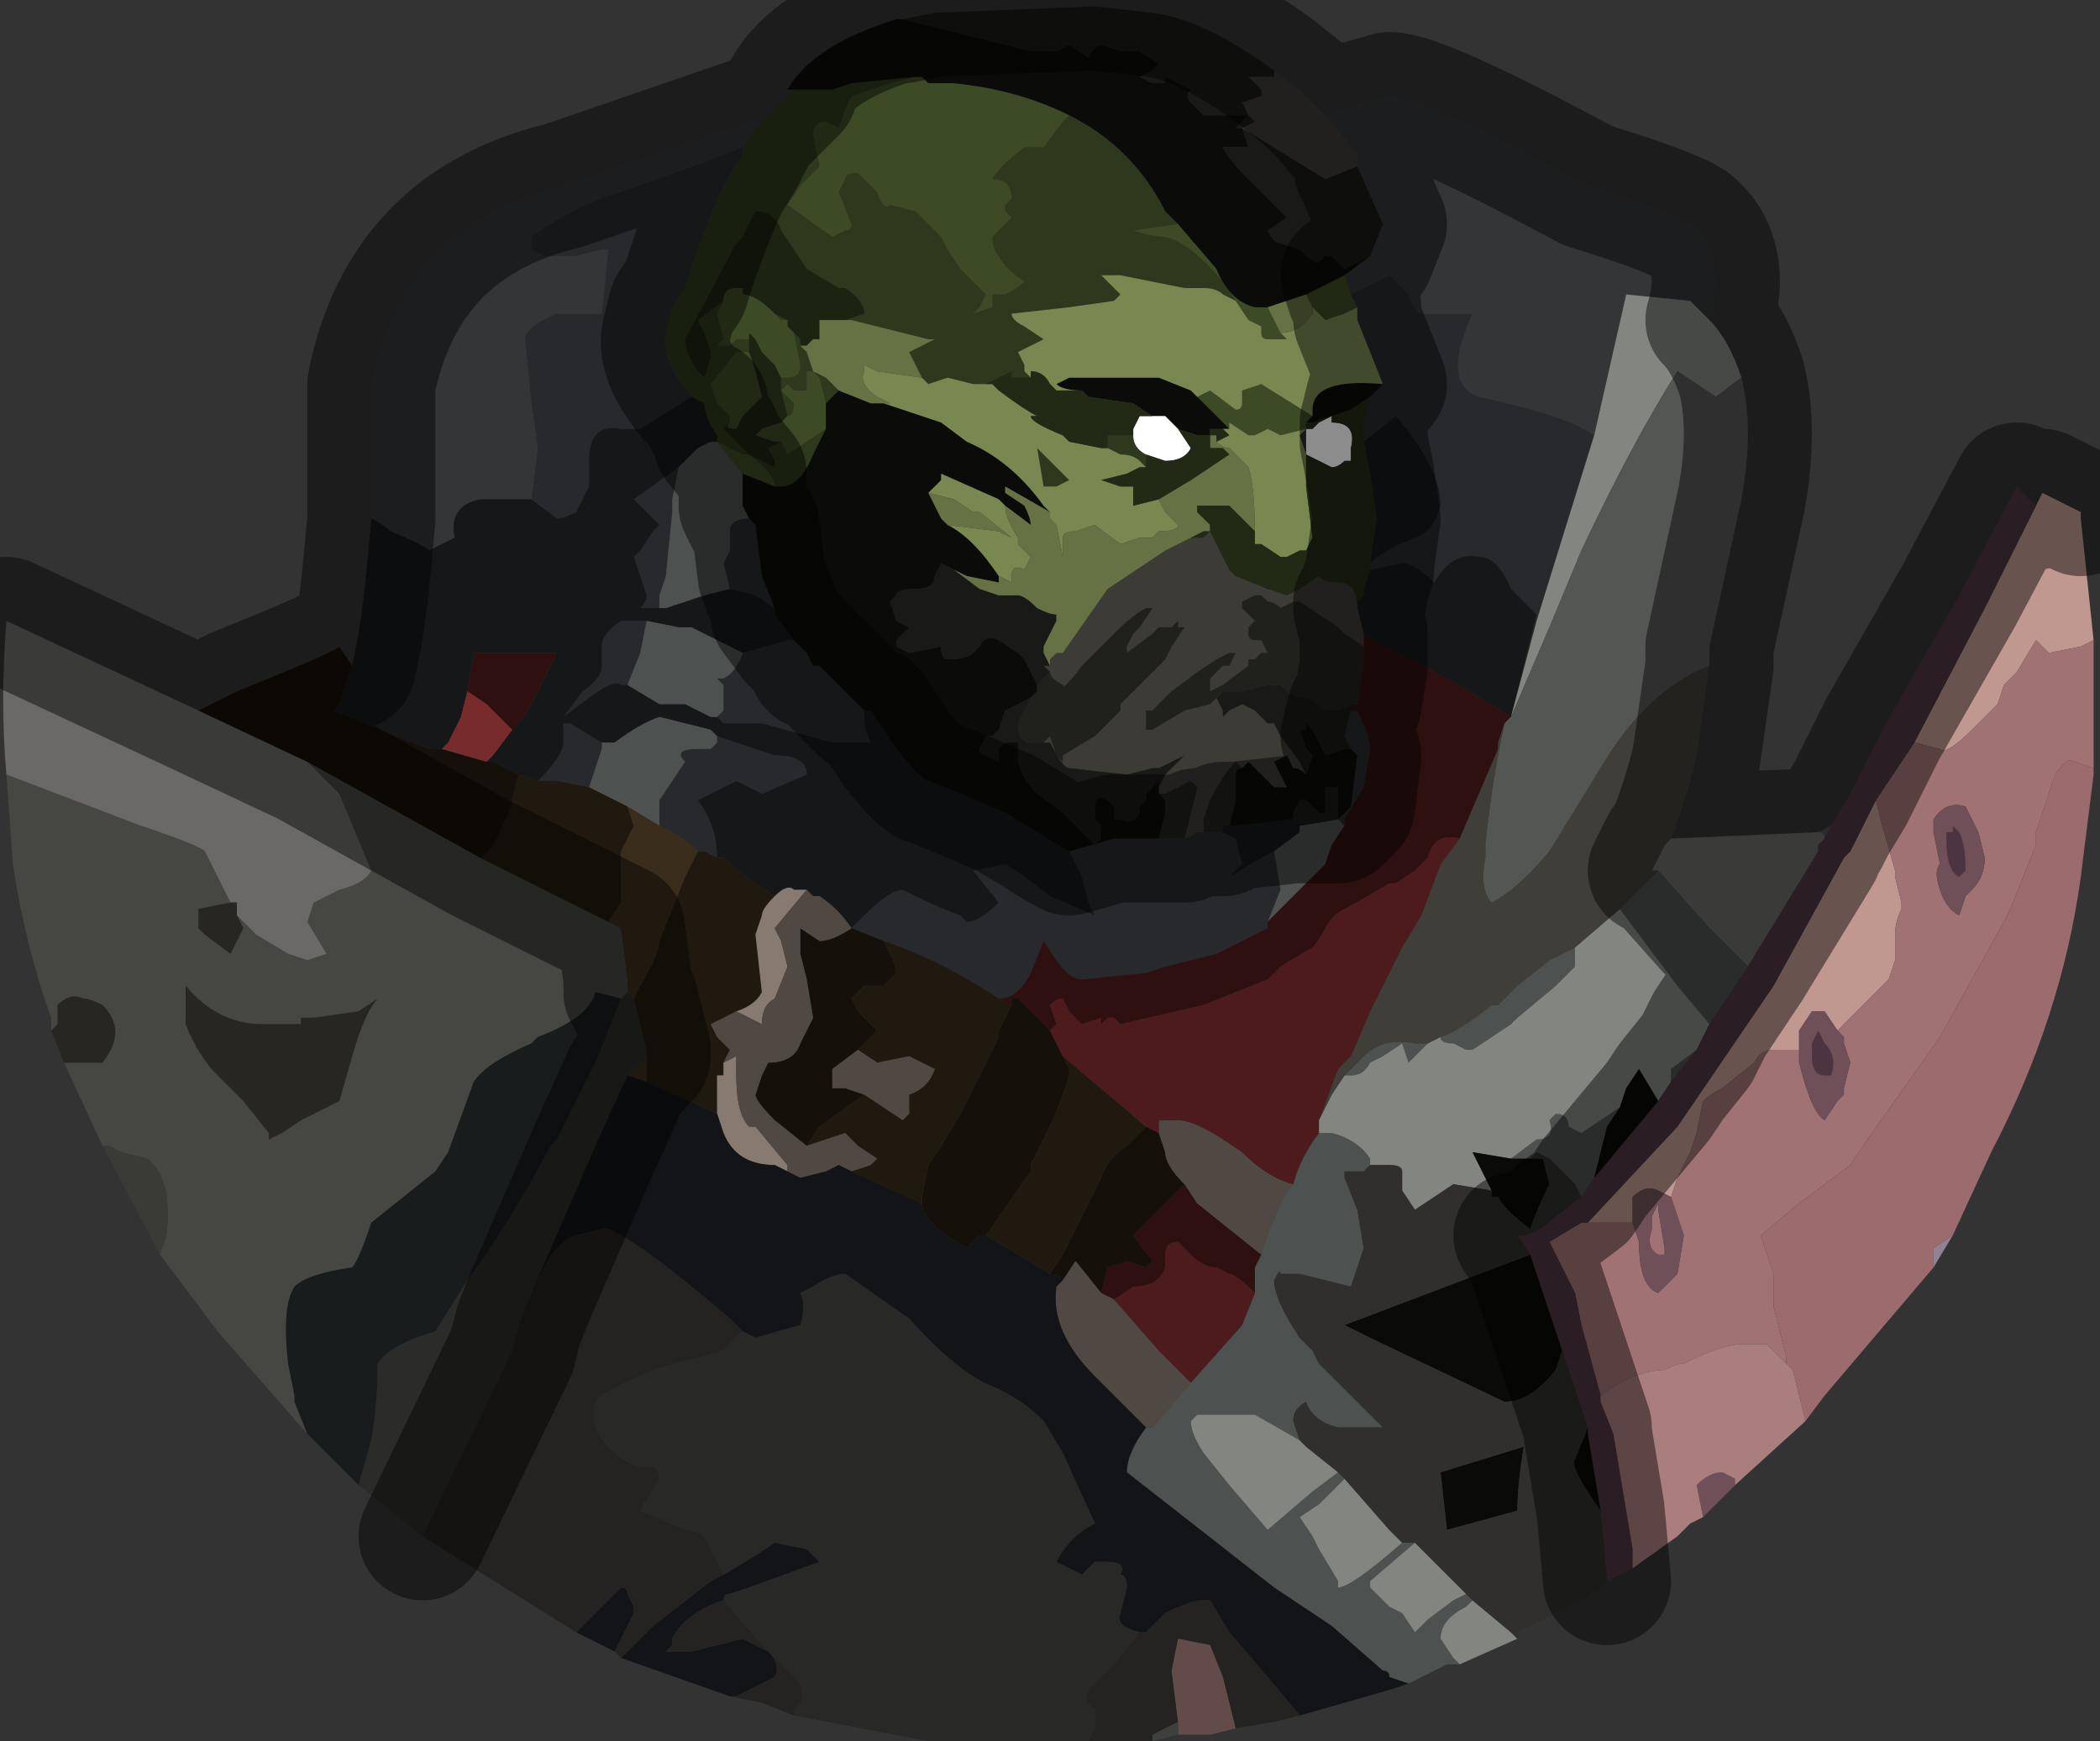 <?xml version="1.0" encoding="UTF-8" standalone="no"?>
<svg xmlns:xlink="http://www.w3.org/1999/xlink" height="13.6px" width="16.4px" xmlns="http://www.w3.org/2000/svg">
  <rect width="100%" height="100%" fill="#333333" stroke="none"/>
  <g transform="matrix(1.0, 0.0, 0.0, 1.0, 7.4, 6.05)">
    <path d="M6.8 0.45 L6.9 0.4 6.85 0.5 Q6.85 0.45 6.8 0.45" fill="#4c504e" fill-rule="evenodd" stroke="none"/>
    <path d="M-4.1 5.95 L-4.6 5.55 -4.5 5.2 Q-4.45 4.9 -4.45 4.6 -4.35 4.45 -4.0 4.35 L-3.75 3.95 -3.75 3.95 Q-3.45 3.55 -3.1 2.9 L-3.05 2.85 -2.75 2.25 -2.55 1.75 -2.5 1.7 -2.45 1.75 -2.35 2.15 -2.35 2.2 -2.5 2.35 -2.75 2.9 -3.25 4.05 -3.35 4.3 -3.4 4.5 -4.1 5.95" fill="#2b2b29" fill-rule="evenodd" stroke="none"/>
    <path d="M-5.0 5.15 L-5.7 4.35 -6.15 3.75 -6.1 3.6 Q-6.05 3.15 -6.25 3.0 L-6.45 2.95 -6.55 2.9 Q-6.55 2.9 -6.6 2.9 L-6.9 2.25 -6.85 2.25 -6.6 2.25 Q-6.4 2.0 -6.6 1.8 -6.7 1.75 -6.75 1.75 -6.85 1.7 -6.95 1.8 L-6.95 1.95 -7.0 2.0 -7.0 1.9 Q-7.2 1.35 -7.3 0.7 L-7.35 0.0 -6.3 0.4 Q-5.85 0.55 -5.8 0.6 L-5.6 1.0 -5.85 1.05 -5.85 1.2 -5.8 1.25 -5.6 1.4 -5.5 1.2 -5.55 1.1 -5.5 1.15 -5.4 1.25 -5.15 1.4 -5.0 1.45 -4.85 1.4 -5.0 1.15 -4.95 1.0 -4.75 0.9 Q-4.55 0.85 -4.5 0.75 L-4.75 0.15 -5.0 -0.1 -3.65 0.65 -2.65 1.15 -2.55 1.2 -2.5 1.6 -2.5 1.7 -2.55 1.75 -2.75 1.7 Q-2.8 1.9 -3.2 2.05 L-3.25 2.1 Q-3.6 2.25 -3.7 2.4 L-3.9 2.95 -4.0 3.1 -4.5 3.5 Q-4.6 3.8 -4.65 3.85 -5.0 3.9 -5.1 4.0 L-5.1 4.0 Q-5.2 4.15 -5.15 4.6 L-5.1 4.85 -5.1 4.9 -5.0 5.15 M-5.95 1.65 L-5.95 1.95 Q-5.85 2.2 -5.7 2.35 L-5.5 2.55 -5.3 2.8 -5.3 2.85 -5.2 2.8 -5.05 2.7 -4.85 2.6 -4.75 2.55 -4.65 2.2 Q-4.55 1.85 -4.45 1.75 L-4.6 1.85 -4.95 1.9 -5.05 1.9 -5.05 1.95 -5.35 1.95 Q-5.7 1.95 -5.95 1.65" fill="#464743" fill-rule="evenodd" stroke="none"/>
    <path d="M3.15 -3.75 L3.45 -3.9 3.6 -3.75 Q3.65 -3.6 3.7 -3.6 L4.1 -3.6 Q3.85 -3.05 4.15 -2.95 4.85 -2.8 5.05 -2.65 L4.6 -1.2 4.4 -0.45 4.6 -1.25 Q4.5 -1.35 4.4 -1.45 4.3 -1.7 4.15 -1.7 3.95 -1.75 3.8 -1.5 3.65 -1.65 3.55 -1.65 L3.3 -1.6 3.3 -1.65 Q3.4 -1.75 3.65 -1.85 3.8 -1.9 3.85 -2.1 3.85 -2.4 3.5 -2.8 L3.25 -2.6 3.25 -2.75 3.3 -2.95 3.35 -3.0 3.4 -3.05 3.4 -3.05 3.2 -3.55 3.2 -3.65 3.2 -3.65 3.15 -3.75 M2.8 -2.5 L2.75 -2.65 2.8 -2.7 2.8 -2.5 M1.85 0.5 L1.95 0.45 2.0 0.45 2.05 0.45 2.1 0.45 2.15 0.45 2.25 0.5 2.3 0.7 2.2 0.8 2.45 0.65 2.55 0.6 2.6 0.9 2.5 1.15 2.5 1.2 2.1 1.4 1.7 1.5 1.55 1.55 1.05 1.6 Q0.95 1.6 0.85 1.45 L0.75 1.3 0.65 1.55 Q0.55 1.75 0.4 1.75 -0.05 1.45 -0.5 1.3 L-0.75 1.2 -0.75 1.2 -0.65 1.1 Q-0.45 0.9 -0.35 0.9 L-0.25 0.95 Q-0.05 1.05 0.1 1.1 L0.15 1.15 Q0.25 1.15 0.4 1.0 L0.2 0.75 0.45 0.7 Q0.55 0.75 0.8 0.95 L1.15 1.1 1.1 1.0 1.05 0.8 1.0 0.7 0.95 0.6 1.3 0.5 1.65 0.5 1.75 0.5 1.85 0.5 M3.15 -0.2 L3.1 -0.3 3.15 -0.5 3.2 -0.5 Q3.3 -0.3 3.3 -0.2 L3.25 0.1 3.1 0.35 3.1 0.4 3.05 0.35 3.15 0.25 3.2 -0.15 3.15 -0.2 M-3.2 0.05 Q-3.0 -0.15 -3.0 -0.25 L-3.0 -0.4 -2.95 -0.4 -2.7 -0.25 -2.7 -0.2 -2.8 0.1 -3.05 0.05 -3.2 0.05 M-1.8 -0.3 L-1.35 -0.15 Q-1.1 -0.15 -1.1 0.0 L-1.45 0.15 -1.65 0.05 -1.75 0.1 -1.95 0.2 Q-1.8 0.4 -1.8 0.65 L-1.9 0.6 Q-1.9 0.6 -1.95 0.6 -2.05 0.5 -2.15 0.45 L-2.25 0.4 -2.25 0.2 -2.05 -0.1 Q-2.15 -0.2 -1.95 -0.2 L-1.85 -0.2 -1.8 -0.25 Q-1.8 -0.3 -1.8 -0.3 M-0.65 -0.5 L-0.65 -0.45 Q-0.65 -0.35 -0.6 -0.25 L-0.8 -0.25 -0.9 -0.25 -1.45 -0.4 -1.7 -0.4 -1.75 -0.4 -1.8 -0.45 -1.75 -0.5 Q-1.75 -0.65 -1.75 -0.7 L-1.8 -0.75 -1.75 -0.75 Q-1.65 -0.8 -1.6 -0.95 L-1.6 -0.95 -1.25 -1.05 -1.2 -1.05 -1.15 -1.0 -1.1 -0.95 -1.05 -0.85 -1.0 -0.85 -0.65 -0.5 M-2.5 -0.7 L-2.55 -0.7 Q-2.6 -0.75 -2.8 -0.6 L-3.0 -0.45 -2.85 -0.65 Q-2.7 -0.75 -2.7 -0.85 L-2.7 -1.0 Q-2.7 -1.1 -2.55 -1.2 L-2.5 -1.2 -2.35 -1.2 -2.4 -0.95 -2.5 -0.7 M-1.35 -1.3 L-1.5 -1.4 -1.7 -1.45 -1.75 -1.65 -1.7 -1.75 -1.7 -1.9 Q-1.7 -2.0 -1.55 -2.0 L-1.5 -1.95 -1.5 -1.95 -1.45 -1.55 -1.45 -1.55 -1.35 -1.3 M-2.25 -1.3 L-2.3 -1.3 -2.4 -1.3 Q-2.35 -1.35 -2.35 -1.4 L-2.45 -1.7 -2.4 -1.75 -2.3 -1.9 -2.25 -1.95 -2.35 -2.05 -2.45 -2.15 -2.1 -2.4 -2.1 -2.4 -2.15 -2.15 -2.15 -2.05 -2.2 -1.55 -2.25 -1.4 -2.25 -1.3 M-2.0 -2.95 L-2.4 -2.7 -2.55 -2.7 Q-2.8 -2.75 -2.8 -2.45 L-2.8 -2.25 -2.9 -2.05 Q-3.0 -2.0 -3.05 -2.0 L-3.25 -2.15 -3.2 -2.55 -3.25 -2.9 -3.3 -3.4 Q-3.3 -3.5 -3.05 -3.6 L-2.7 -3.6 -2.65 -4.1 -2.7 -4.1 -2.9 -4.05 -3.15 -4.05 -3.25 -4.1 -3.25 -4.2 Q-2.9 -4.45 -2.55 -4.55 L-1.85 -4.8 -1.6 -4.9 -1.6 -4.85 -1.75 -4.6 Q-1.95 -4.15 -2.05 -3.8 L-2.15 -3.65 -2.2 -3.45 Q-2.25 -3.25 -2.0 -2.95 M-0.75 1.2 L-0.75 1.2 M1.35 1.15 L1.85 0.95 1.35 1.15" fill="#27292d" fill-rule="evenodd" stroke="none"/>
    <path d="M3.1 -3.9 L3.3 -4.05 3.4 -4.3 3.2 -4.75 3.2 -4.85 2.95 -5.15 3.1 -5.2 3.45 -5.3 Q3.7 -5.3 5.0 -4.6 5.65 -4.4 5.8 -4.3 6.1 -4.05 5.95 -3.55 L5.8 -3.7 5.3 -3.75 5.05 -2.65 Q4.85 -2.8 4.15 -2.95 3.85 -3.05 4.1 -3.6 L3.7 -3.6 Q3.65 -3.6 3.6 -3.75 L3.45 -3.9 3.15 -3.75 3.1 -3.9 M-4.5 -2.0 Q-4.5 -2.4 -4.5 -3.05 -4.25 -4.3 -3.0 -4.6 L-1.4 -5.15 -1.5 -5.05 -1.55 -4.95 -1.6 -4.9 -1.85 -4.8 -2.55 -4.55 Q-2.9 -4.45 -3.25 -4.2 L-3.25 -4.1 -3.15 -4.05 -2.9 -4.05 -2.7 -4.1 -2.65 -4.1 -2.7 -3.6 -3.05 -3.6 Q-3.3 -3.5 -3.3 -3.4 L-3.25 -2.9 -3.2 -2.55 -3.25 -2.15 -3.3 -2.15 -3.65 -2.15 Q-3.9 -2.1 -3.85 -1.85 L-3.95 -1.8 -4.05 -1.75 Q-4.1 -1.8 -4.35 -1.9 -4.4 -1.95 -4.5 -2.0" fill="#333536" fill-rule="evenodd" stroke="none"/>
    <path d="M-1.2 -5.35 L-1.2 -5.35 -0.9 -5.35 -0.75 -5.4 -0.25 -5.45 -0.45 -5.4 -0.75 -5.3 -0.8 -5.2 -0.8 -5.2 -0.85 -5.05 -0.95 -5.1 Q-1.05 -5.1 -1.05 -5.0 L-1.0 -4.75 -1.15 -4.6 -1.25 -4.45 -0.9 -4.2 -0.8 -4.25 Q-0.75 -4.25 -0.75 -4.3 L-0.85 -4.55 -0.8 -4.65 Q-0.8 -4.7 -0.7 -4.7 L-0.65 -4.65 -0.55 -4.55 Q-0.5 -4.4 -0.45 -4.45 L-0.25 -4.4 -0.05 -4.2 -0.05 -4.2 0.0 -4.1 0.1 -3.95 0.15 -3.9 0.3 -3.75 0.25 -3.65 0.2 -3.6 0.35 -3.65 0.35 -3.75 0.45 -3.75 Q0.55 -3.8 0.6 -3.85 0.45 -3.95 0.4 -4.05 0.35 -4.1 0.35 -4.2 L0.4 -4.25 0.5 -4.35 0.45 -4.4 0.45 -4.45 0.5 -4.5 Q0.5 -4.65 0.35 -4.65 0.4 -4.75 0.6 -4.9 L0.75 -4.9 0.9 -5.1 0.95 -5.15 Q1.45 -4.9 1.7 -4.4 L1.75 -4.35 1.8 -4.3 1.8 -4.3 1.45 -4.25 Q1.6 -4.2 1.7 -4.2 1.9 -4.15 2.15 -3.85 L2.25 -3.7 2.15 -3.75 Q2.1 -3.8 2.0 -3.8 L1.85 -3.8 1.35 -3.9 1.2 -3.9 1.35 -3.75 1.3 -3.7 0.95 -3.65 0.5 -3.6 Q0.5 -3.55 0.6 -3.5 L0.75 -3.4 0.65 -3.35 0.55 -3.3 0.6 -3.2 0.6 -3.15 0.65 -3.1 0.6 -3.1 Q0.6 -3.1 0.55 -3.1 L0.5 -3.1 0.5 -3.15 0.4 -3.1 0.3 -3.05 0.35 -3.05 0.3 -3.05 0.2 -3.05 0.0 -3.1 -0.15 -3.05 -0.2 -3.1 -0.3 -3.3 -0.1 -3.4 -0.1 -3.4 -0.15 -3.4 -0.75 -3.55 -0.8 -3.55 -0.65 -3.6 Q-0.65 -3.7 -0.8 -3.8 L-0.85 -3.8 -1.1 -3.95 -1.3 -4.25 Q-1.35 -4.4 -1.5 -4.4 L-1.6 -4.2 -1.65 -4.15 -2.05 -3.4 Q-2.05 -3.3 -1.95 -3.15 L-1.9 -3.1 -1.9 -3.1 -1.85 -3.25 -1.85 -3.3 -1.9 -3.45 -1.95 -3.55 -1.75 -3.7 -1.8 -3.6 -1.75 -3.4 -1.8 -3.35 -1.7 -3.35 -1.65 -3.4 -1.55 -3.4 -1.55 -3.3 -1.65 -3.3 -1.85 -3.05 -1.8 -2.9 -1.7 -2.8 -1.7 -2.75 -1.75 -2.7 -1.7 -2.65 -1.55 -2.5 -1.35 -2.4 -1.35 -2.45 -1.4 -2.55 -1.3 -2.6 -1.3 -2.6 -1.25 -2.5 -0.95 -2.7 -1.05 -2.5 Q-1.15 -2.25 -1.3 -2.25 L-1.35 -2.25 Q-1.35 -2.35 -1.55 -2.5 L-1.6 -2.5 -1.8 -2.6 -1.8 -2.65 Q-1.9 -2.8 -1.9 -2.9 L-2.0 -2.95 Q-2.25 -3.25 -2.2 -3.45 L-2.15 -3.65 -2.05 -3.8 Q-1.95 -4.15 -1.75 -4.6 L-1.6 -4.85 -1.6 -4.9 -1.55 -4.95 -1.5 -5.05 -1.4 -5.15 -1.3 -5.25 -1.2 -5.35 M1.25 -2.55 L1.25 -2.65 1.45 -2.65 1.45 -2.65 Q1.45 -2.55 1.55 -2.5 L1.55 -2.4 1.5 -2.45 Q1.45 -2.5 1.35 -2.5 L1.25 -2.55 M0.7 -2.55 L0.7 -2.55 0.95 -2.3 0.85 -2.25 0.75 -2.25 0.7 -2.55 M-1.3 -3.1 L-1.25 -3.1 Q-1.15 -3.1 -1.15 -3.2 L-1.2 -3.45 -1.15 -3.4 -1.15 -3.35 -1.1 -3.35 -1.15 -3.35 -1.1 -3.3 -1.05 -3.15 -1.05 -3.15 -0.95 -3.1 -0.85 -3.0 -0.9 -2.95 -0.95 -2.9 -1.0 -3.1 -1.05 -3.15 -1.1 -3.15 -1.1 -3.0 -1.2 -3.0 -1.25 -3.05 -1.3 -3.0 -1.3 -3.1 M-1.25 -3.55 L-1.3 -3.55 -1.35 -3.6 -1.35 -3.6 -1.25 -3.55 M-1.25 -2.8 L-1.3 -3.0 -1.2 -2.9 Q-1.2 -2.8 -1.25 -2.8 M-1.8 -2.6 L-1.8 -2.6" fill="#2d381c" fill-rule="evenodd" stroke="none"/>
    <path d="M-1.75 -3.7 L-1.95 -3.55 -1.9 -3.45 -1.85 -3.3 -1.85 -3.25 -1.9 -3.1 -1.9 -3.1 -1.95 -3.15 Q-2.05 -3.3 -2.05 -3.4 L-1.65 -4.15 -1.6 -4.2 -1.5 -4.4 Q-1.35 -4.4 -1.3 -4.25 L-1.1 -3.95 -0.85 -3.8 -0.8 -3.8 Q-0.65 -3.7 -0.65 -3.6 L-0.8 -3.55 -0.8 -3.55 -1.0 -3.55 -1.0 -3.4 -1.05 -3.4 -1.1 -3.35 -1.15 -3.35 -1.15 -3.4 -1.2 -3.45 -1.25 -3.5 -1.25 -3.55 -1.35 -3.6 -1.35 -3.6 Q-1.5 -3.75 -1.6 -3.75 L-1.6 -3.8 -1.65 -3.8 Q-1.75 -3.8 -1.75 -3.7 M-1.55 -3.4 L-1.55 -3.45 -1.5 -3.4 -1.45 -3.3 -1.45 -3.3 -1.35 -3.2 -1.3 -3.1 -1.3 -3.0 -1.25 -2.8 -1.3 -2.75 -1.45 -2.7 -1.5 -2.65 -1.35 -2.6 -1.3 -2.6 -1.4 -2.55 -1.35 -2.45 -1.35 -2.4 -1.55 -2.5 -1.7 -2.65 -1.75 -2.7 -1.7 -2.75 Q-1.75 -2.7 -1.65 -2.7 L-1.65 -2.7 -1.6 -2.8 -1.55 -2.85 -1.45 -2.95 -1.5 -3.15 -1.5 -3.15 -1.55 -3.3 -1.55 -3.4 M-1.3 -3.0 L-1.3 -3.0" fill="#1c2311" fill-rule="evenodd" stroke="none"/>
    <path d="M-0.25 -5.45 L-0.2 -5.45 -0.15 -5.4 0.05 -5.4 Q0.55 -5.35 0.95 -5.15 L0.9 -5.1 0.75 -4.9 0.6 -4.9 Q0.4 -4.75 0.35 -4.65 0.5 -4.65 0.5 -4.5 L0.45 -4.45 0.45 -4.4 0.5 -4.35 0.4 -4.25 0.35 -4.2 Q0.35 -4.1 0.4 -4.05 0.45 -3.95 0.6 -3.85 0.55 -3.8 0.45 -3.75 L0.35 -3.75 0.35 -3.65 0.2 -3.6 0.25 -3.65 0.3 -3.75 0.15 -3.9 0.1 -3.95 0.0 -4.1 -0.05 -4.2 -0.05 -4.2 -0.25 -4.4 -0.45 -4.45 Q-0.5 -4.4 -0.55 -4.55 L-0.65 -4.65 -0.7 -4.7 Q-0.8 -4.7 -0.8 -4.65 L-0.85 -4.55 -0.75 -4.3 Q-0.75 -4.25 -0.8 -4.25 L-0.9 -4.2 -1.25 -4.45 -1.15 -4.6 -1.0 -4.75 -1.05 -5.0 Q-1.05 -5.1 -0.95 -5.1 L-0.85 -5.05 -0.8 -5.2 -0.8 -5.2 -0.75 -5.3 -0.45 -5.4 -0.25 -5.45 M1.8 -4.3 L2.1 -3.95 Q2.2 -3.7 2.4 -3.65 L2.5 -3.65 2.6 -3.45 2.65 -3.4 2.5 -3.4 Q2.45 -3.4 2.45 -3.45 L2.45 -3.5 2.35 -3.55 2.25 -3.7 2.15 -3.85 Q1.9 -4.15 1.7 -4.2 1.6 -4.2 1.45 -4.25 L1.8 -4.3 1.8 -4.3 M2.8 -3.75 L3.0 -3.85 3.1 -3.9 3.15 -3.75 3.2 -3.65 3.2 -3.65 3.1 -3.6 2.95 -3.55 2.85 -3.65 2.8 -3.75 M1.95 -2.95 L2.05 -3.0 2.25 -2.85 Q2.3 -2.85 2.3 -2.9 L2.3 -3.0 2.45 -3.05 2.85 -2.8 2.8 -2.75 2.8 -2.7 2.6 -2.65 2.5 -2.7 2.4 -2.65 2.35 -2.65 2.2 -2.75 2.2 -2.7 2.15 -2.75 1.95 -2.95 M2.8 -2.7 L2.8 -2.7 M-1.75 -3.7 Q-1.75 -3.8 -1.65 -3.8 L-1.6 -3.8 -1.6 -3.75 Q-1.5 -3.75 -1.35 -3.6 L-1.3 -3.55 -1.25 -3.55 -1.25 -3.5 -1.2 -3.45 -1.15 -3.2 Q-1.15 -3.1 -1.25 -3.1 L-1.3 -3.1 -1.35 -3.2 -1.45 -3.3 -1.45 -3.3 -1.5 -3.4 -1.55 -3.45 -1.55 -3.4 -1.65 -3.4 -1.7 -3.35 -1.8 -3.35 -1.75 -3.4 -1.8 -3.6 -1.75 -3.7 M-1.55 -3.3 L-1.5 -3.15 -1.5 -3.15 -1.45 -2.95 -1.55 -2.85 -1.6 -2.8 -1.65 -2.7 -1.65 -2.7 Q-1.75 -2.7 -1.7 -2.75 L-1.7 -2.8 -1.8 -2.9 -1.85 -3.05 -1.65 -3.3 -1.55 -3.3 M-1.3 -2.6 L-1.35 -2.6 -1.5 -2.65 -1.45 -2.7 -1.3 -2.75 -1.25 -2.8 Q-1.2 -2.8 -1.2 -2.9 L-1.3 -3.0 -1.3 -3.0 -1.25 -3.05 -1.2 -3.0 -1.1 -3.0 -1.1 -3.15 -1.05 -3.15 -1.0 -3.1 -0.95 -2.9 -0.95 -2.8 -0.95 -2.7 -1.25 -2.5 -1.3 -2.6 -1.3 -2.6 M-1.8 -2.6 L-1.6 -2.5 -1.55 -2.5 Q-1.35 -2.35 -1.35 -2.25 L-1.6 -2.35 -1.6 -2.35 -1.8 -2.6" fill="#3c4a26" fill-rule="evenodd" stroke="none"/>
    <path d="M5.65 0.5 L6.8 0.45 Q6.85 0.45 6.85 0.5 L6.8 0.55 6.8 0.6 6.25 1.5 6.05 1.3 5.95 1.2 5.55 0.75 5.5 0.75 5.6 0.55 5.65 0.5 M-7.35 0.0 Q-7.4 -0.55 -7.35 -1.2 L-5.85 -0.5 -5.0 -0.1 -4.75 0.15 -4.5 0.75 Q-4.55 0.85 -4.75 0.9 L-4.95 1.0 -5.0 1.15 -4.85 1.4 -5.0 1.45 -5.15 1.4 -5.4 1.25 -5.5 1.15 -5.55 1.1 -5.55 1.0 -5.6 1.0 -5.8 0.6 Q-5.85 0.55 -6.3 0.4 L-7.35 0.0" fill="#6a6967" fill-rule="evenodd" stroke="none"/>
    <path d="M-6.15 3.75 L-6.6 2.9 Q-6.55 2.9 -6.55 2.9 L-6.45 2.95 -6.25 3.0 Q-6.05 3.15 -6.1 3.6 L-6.15 3.75" fill="#3a3b37" fill-rule="evenodd" stroke="none"/>
    <path d="M-6.9 2.25 L-7.0 2.0 -6.95 1.95 -6.95 1.8 Q-6.85 1.7 -6.75 1.75 -6.7 1.75 -6.6 1.8 -6.4 2.0 -6.6 2.25 L-6.85 2.25 -6.9 2.25 M-5.55 1.1 L-5.5 1.2 -5.6 1.4 -5.8 1.25 -5.85 1.2 -5.85 1.05 -5.6 1.0 -5.55 1.0 -5.55 1.1 M-5.95 1.65 Q-5.7 1.95 -5.35 1.95 L-5.05 1.95 -5.05 1.9 -4.95 1.9 -4.6 1.85 -4.45 1.75 Q-4.55 1.85 -4.65 2.2 L-4.75 2.55 -4.85 2.6 -5.05 2.7 -5.2 2.8 -5.3 2.85 -5.3 2.8 -5.5 2.55 -5.7 2.35 Q-5.85 2.2 -5.95 1.95 L-5.95 1.65" fill="#282622" fill-rule="evenodd" stroke="none"/>
    <path d="M-4.65 -0.85 L-4.6 -1.1 Q-4.55 -1.4 -4.5 -2.0 -4.4 -1.95 -4.35 -1.9 -4.1 -1.8 -4.05 -1.75 L-3.95 -1.8 -3.85 -1.85 Q-3.9 -2.1 -3.65 -2.15 L-3.3 -2.15 -3.25 -2.15 -3.05 -2.0 Q-3.0 -2.0 -2.9 -2.05 L-2.8 -2.25 -2.8 -2.45 Q-2.8 -2.75 -2.55 -2.7 L-2.4 -2.7 -2.0 -2.95 -1.9 -2.9 Q-1.9 -2.8 -1.8 -2.65 L-1.8 -2.6 -1.85 -2.6 -1.95 -2.55 -2.0 -2.5 -2.1 -2.4 -2.45 -2.15 -2.35 -2.05 -2.25 -1.95 -2.3 -1.9 -2.4 -1.75 -2.45 -1.7 -2.35 -1.4 Q-2.35 -1.35 -2.4 -1.3 L-2.3 -1.3 -2.25 -1.3 -2.2 -1.3 -1.9 -1.4 -1.7 -1.45 -1.5 -1.4 -1.35 -1.3 -1.35 -1.25 -1.2 -1.05 -1.25 -1.05 -1.6 -0.95 -1.6 -0.95 -2.0 -1.15 -2.1 -1.15 -2.35 -1.2 -2.5 -1.2 -2.55 -1.2 Q-2.7 -1.1 -2.7 -1.0 L-2.7 -0.85 Q-2.7 -0.75 -2.85 -0.65 L-3.0 -0.45 -2.8 -0.6 Q-2.6 -0.75 -2.55 -0.7 L-2.5 -0.7 -2.25 -0.55 -2.25 -0.55 -2.05 -0.55 -1.85 -0.45 -1.8 -0.45 -1.8 -0.45 -1.75 -0.4 -1.7 -0.4 -1.45 -0.4 -0.9 -0.25 -0.8 -0.25 -0.6 -0.25 Q-0.65 -0.35 -0.65 -0.45 L-0.65 -0.5 -0.6 -0.5 -0.4 -0.2 Q-0.2 0.05 -0.15 0.05 L0.1 0.15 0.45 0.3 0.7 0.45 Q0.85 0.55 0.95 0.6 L1.0 0.7 1.05 0.8 1.1 1.0 1.15 1.1 0.8 0.95 Q0.55 0.75 0.45 0.7 L0.2 0.75 0.4 1.0 Q0.25 1.15 0.15 1.15 L0.1 1.1 Q-0.05 1.05 -0.25 0.95 L-0.35 0.9 Q-0.45 0.9 -0.65 1.1 L-0.75 1.2 Q-0.85 1.05 -1.0 0.95 L-1.05 0.95 -1.1 0.9 -1.2 0.9 Q-1.25 0.85 -1.35 0.95 L-1.35 0.95 -1.5 0.85 Q-1.65 0.75 -1.75 0.65 -1.8 0.65 -1.8 0.65 -1.8 0.4 -1.95 0.2 L-1.75 0.1 -1.65 0.05 -1.45 0.15 -1.1 0.0 Q-1.1 -0.15 -1.35 -0.15 L-1.8 -0.3 -1.85 -0.35 -2.25 -0.45 Q-2.4 -0.4 -2.6 -0.25 L-2.7 -0.25 -2.95 -0.4 -3.0 -0.4 -3.0 -0.25 Q-3.0 -0.15 -3.2 0.05 L-3.35 0.0 -3.55 -0.1 -3.6 -0.1 -3.55 -0.15 -3.4 -0.35 Q-3.3 -0.45 -3.25 -0.55 L-3.05 -0.95 -3.25 -0.95 -3.7 -0.95 -3.75 -0.65 -3.8 -0.45 -3.9 -0.25 -3.95 -0.2 -4.0 -0.2 Q-4.0 -0.2 -4.05 -0.2 L-4.55 -0.4 -4.8 -0.5 -4.75 -0.55 -4.65 -0.85 M3.25 -2.6 L3.5 -2.8 Q3.85 -2.4 3.85 -2.1 3.8 -1.9 3.65 -1.85 3.4 -1.75 3.3 -1.65 L3.35 -2.0 3.3 -2.35 3.25 -2.6 M3.3 -1.6 L3.55 -1.65 Q3.65 -1.65 3.8 -1.5 3.95 -1.75 4.15 -1.7 4.3 -1.7 4.4 -1.45 4.5 -1.35 4.6 -1.25 L4.4 -0.45 Q3.85 -0.8 3.4 -1.0 L3.25 -1.1 3.2 -1.3 3.2 -1.3 3.2 -1.35 3.25 -1.4 3.25 -1.45 3.3 -1.6 M2.55 0.6 L2.45 0.65 2.2 0.8 2.3 0.7 2.25 0.5 2.15 0.45 2.15 0.4 2.25 0.4 2.7 0.35 2.75 0.35 2.75 0.4 2.75 0.45 2.55 0.6 M1.35 1.15 L1.85 0.95 1.35 1.15" fill="#161719" fill-rule="evenodd" stroke="none"/>
    <path d="M4.0 6.95 L3.9 6.95 3.6 7.1 3.45 7.05 Q3.45 7.0 3.4 7.0 L3.0 6.65 2.85 6.55 2.55 6.35 1.4 5.45 Q1.4 5.3 1.55 5.1 L1.6 5.1 1.9 4.75 2.3 4.3 2.4 4.05 2.4 3.85 2.45 3.75 Q2.5 3.55 2.65 3.25 L2.7 3.2 Q2.75 3.0 2.9 2.8 L3.0 2.8 Q3.2 2.85 3.3 3.0 L3.3 3.05 3.25 3.1 3.1 3.1 3.1 3.15 3.2 3.4 3.25 3.7 3.15 4.0 2.75 3.9 2.6 3.9 Q2.6 3.85 2.55 3.95 2.55 4.1 2.75 4.4 L2.85 4.5 2.9 4.6 3.0 4.7 3.3 5.0 3.35 5.05 3.4 5.1 3.15 5.1 3.05 5.1 Q2.85 5.05 2.8 4.9 2.7 4.95 2.7 5.05 L2.75 5.2 2.8 5.25 2.75 5.2 2.4 5.0 2.1 5.0 1.95 5.0 1.9 5.05 Q1.9 5.15 2.0 5.3 L2.2 5.55 2.5 5.9 2.85 5.6 3.05 5.45 3.1 5.5 3.05 5.55 2.9 5.7 2.75 5.8 2.85 5.95 2.9 6.05 3.05 6.3 3.05 6.35 Q3.15 6.35 3.55 6.0 L3.65 6.0 3.3 6.3 3.3 6.35 3.45 6.5 3.55 6.55 3.65 6.7 3.75 6.6 3.95 6.45 4.05 6.4 4.1 6.45 4.05 6.5 Q3.85 6.6 3.85 6.75 L3.95 6.9 4.0 6.95 M3.05 0.35 L3.1 0.4 3.0 0.55 2.95 0.7 2.6 1.05 2.5 1.15 2.6 0.9 2.55 0.6 2.75 0.45 2.75 0.4 3.05 0.35 M-2.7 -0.25 L-2.6 -0.25 Q-2.4 -0.4 -2.25 -0.45 L-1.85 -0.35 -1.8 -0.3 Q-1.8 -0.3 -1.8 -0.25 L-1.85 -0.2 -1.95 -0.2 Q-2.15 -0.2 -2.05 -0.1 L-2.25 0.2 -2.25 0.4 -2.5 0.25 -2.8 0.1 -2.7 -0.2 -2.7 -0.25 M-1.8 -0.45 L-1.8 -0.45 -1.85 -0.45 -2.05 -0.55 -2.25 -0.55 -2.25 -0.55 -2.5 -0.7 -2.4 -0.95 -2.35 -1.2 -2.1 -1.15 -2.0 -1.15 -1.6 -0.95 Q-1.65 -0.8 -1.75 -0.75 L-1.8 -0.75 -1.75 -0.7 Q-1.75 -0.65 -1.75 -0.5 L-1.8 -0.45 M-1.7 -1.45 L-1.9 -1.4 -2.2 -1.3 -2.25 -1.3 -2.25 -1.4 -2.2 -1.55 -2.15 -2.05 -2.15 -2.15 -2.1 -2.4 -2.1 -2.4 -2.0 -2.5 -1.95 -2.55 -1.85 -2.6 -1.8 -2.6 -1.8 -2.6 -1.6 -2.35 -1.6 -2.1 -1.6 -2.1 -1.55 -2.0 Q-1.7 -2.0 -1.7 -1.9 L-1.7 -1.75 -1.75 -1.65 -1.7 -1.45 M6.25 1.5 L5.95 1.95 5.7 1.65 Q5.4 1.25 5.25 1.05 L5.55 0.75 5.95 1.2 6.05 1.3 6.25 1.5 M5.85 2.15 L5.65 2.4 5.65 2.3 5.85 2.15 M5.05 3.15 L4.95 3.3 4.9 3.2 4.75 3.05 4.7 3.0 4.6 2.95 Q4.6 2.95 4.55 3.0 L4.4 3.0 4.6 2.85 Q4.75 2.85 4.7 2.7 L4.75 2.65 Q4.85 2.65 4.85 2.75 L4.95 2.8 5.1 2.7 5.25 2.6 5.15 2.75 5.05 3.15 M4.9 1.35 L4.9 1.5 4.75 1.65 4.45 1.9 4.4 1.95 4.1 2.15 4.05 2.15 3.95 2.1 Q3.85 2.1 3.85 2.05 4.0 2.0 4.25 1.8 L4.3 1.8 4.45 1.65 4.7 1.45 4.9 1.35 M3.75 2.1 L3.7 2.15 3.6 2.25 3.55 2.1 3.4 2.2 3.3 2.25 Q3.25 2.35 3.15 2.35 L3.1 2.35 3.25 2.2 Q3.4 2.05 3.65 2.1 L3.75 2.1 M4.3 3.3 L4.25 3.3 4.25 3.25 4.25 3.3 4.3 3.3" fill="#4d5150" fill-rule="evenodd" stroke="none"/>
    <path d="M3.25 -1.0 L3.25 -1.1 3.4 -1.0 Q3.85 -0.8 4.4 -0.45 L4.35 -0.4 4.3 -0.25 4.3 -0.2 4.0 0.5 Q3.8 0.45 3.75 0.65 L3.65 0.75 3.5 0.85 3.45 0.85 Q3.2 1.0 3.1 1.05 3.0 1.1 2.95 1.2 2.9 1.3 2.85 1.35 L2.6 1.5 2.5 1.6 2.0 1.8 1.35 1.95 1.3 1.9 1.25 1.9 1.2 1.95 1.2 1.9 1.05 1.95 0.95 1.85 0.9 1.75 Q0.85 1.75 0.8 1.8 L0.85 1.95 0.8 2.0 0.55 1.75 0.5 1.75 0.5 1.8 0.4 1.75 Q0.55 1.75 0.65 1.55 L0.75 1.3 0.85 1.45 Q0.95 1.6 1.05 1.6 L1.55 1.55 1.7 1.5 2.1 1.4 2.5 1.2 2.5 1.15 2.6 1.05 2.95 0.7 3.0 0.55 3.1 0.4 3.1 0.35 3.25 0.1 3.3 -0.2 Q3.3 -0.3 3.2 -0.5 L3.15 -0.5 3.2 -0.55 3.25 -0.85 3.25 -1.0 M-3.75 -0.65 L-3.7 -0.95 -3.25 -0.95 -3.05 -0.95 -3.25 -0.55 Q-3.3 -0.45 -3.4 -0.35 L-3.6 -0.55 -3.75 -0.65 M1.2 4.05 L1.25 3.85 1.4 3.8 1.55 3.85 1.6 3.8 1.45 3.6 1.6 3.45 1.85 3.2 1.95 3.35 2.45 3.75 2.4 3.85 2.4 4.05 Q2.25 3.9 2.2 3.9 L2.1 3.85 Q2.0 3.85 1.9 3.75 L1.8 3.65 Q1.7 3.65 1.7 3.75 L1.7 3.85 Q1.65 4.0 1.45 4.0 L1.3 4.1 1.2 4.05" fill="#2e1010" fill-rule="evenodd" stroke="none"/>
    <path d="M-5.85 -0.5 L-5.55 -0.65 Q-4.8 -0.95 -4.75 -1.0 L-4.65 -0.85 -4.75 -0.55 -4.8 -0.5 -4.55 -0.4 -4.05 -0.2 Q-4.0 -0.2 -4.0 -0.2 L-3.95 -0.2 -3.6 -0.1 -3.55 -0.1 -3.35 0.0 -3.4 0.2 -3.4 0.25 -3.5 0.45 Q-3.55 0.6 -3.65 0.65 L-5.0 -0.1 -5.85 -0.5 M-0.75 1.2 L-0.75 1.2 -0.5 1.3 -0.5 1.3 -0.45 1.4 Q-0.4 1.5 -0.4 1.55 -0.45 1.6 -0.5 1.65 L-0.55 1.65 -0.65 1.65 -0.75 1.75 -0.7 1.85 -0.65 1.9 -0.55 2.0 -0.6 2.05 Q-0.65 2.1 -0.7 2.15 L-0.9 2.3 -0.9 2.45 Q-0.85 2.45 -0.8 2.45 L-0.65 2.5 -1.0 2.75 -1.1 2.9 -1.35 2.7 -1.35 2.7 Q-1.5 2.55 -1.5 2.5 L-1.45 2.35 -1.4 2.25 Q-1.2 2.25 -1.15 2.1 L-1.05 1.9 -1.1 1.6 -1.15 1.4 -1.15 1.2 -1.0 1.3 Q-0.9 1.3 -0.75 1.2 M-0.2 3.35 L-0.2 3.3 -0.15 3.05 -0.05 2.9 0.1 2.65 0.25 2.35 0.4 2.05 0.4 2.0 0.5 1.8 0.5 1.75 0.55 1.75 0.8 2.0 0.9 2.2 0.95 2.3 0.95 2.35 Q0.9 2.55 0.7 2.95 L0.65 3.05 0.65 3.1 0.3 3.6 0.25 3.6 0.15 3.7 Q-0.2 3.5 -0.2 3.35 M1.55 2.75 L1.65 2.8 1.7 2.95 Q1.7 3.05 1.85 3.2 L1.6 3.45 1.45 3.6 1.6 3.8 1.55 3.85 1.4 3.8 1.25 3.85 1.2 4.05 1.0 3.8 0.9 3.95 Q0.85 3.9 0.8 3.9 L0.9 3.75 1.05 3.45 1.2 3.15 Q1.25 3.0 1.4 2.9 L1.55 2.75" fill="#151009" fill-rule="evenodd" stroke="none"/>
    <path d="M-3.95 -0.2 L-3.9 -0.25 -3.8 -0.45 -3.75 -0.65 -3.6 -0.55 -3.4 -0.35 -3.55 -0.15 -3.6 -0.1 -3.95 -0.2" fill="#772b2b" fill-rule="evenodd" stroke="none"/>
    <path d="M-3.35 0.0 L-3.2 0.05 -3.05 0.05 -2.8 0.1 -2.5 0.25 -2.45 0.4 -2.55 0.6 -2.55 1.0 -2.65 1.15 -3.65 0.65 Q-3.55 0.6 -3.5 0.45 L-3.4 0.25 -3.4 0.2 -3.35 0.0 M-1.8 0.65 Q-1.8 0.65 -1.75 0.65 -1.65 0.75 -1.5 0.85 L-1.35 0.95 -1.35 0.95 -1.35 0.95 Q-1.45 1.05 -1.45 1.1 L-1.5 1.25 -1.45 1.7 Q-1.5 1.8 -1.65 1.85 L-1.85 1.95 -1.8 2.05 -1.75 2.1 -1.7 2.15 -1.75 2.25 -1.75 2.35 -1.8 2.35 -1.8 2.65 -2.35 2.4 -2.35 2.2 -2.35 2.15 -2.45 1.75 -2.4 1.65 Q-2.25 1.4 -2.25 1.3 L-2.15 1.05 -2.05 0.8 -1.95 0.6 Q-1.9 0.6 -1.9 0.6 L-1.8 0.65 M-0.5 1.3 Q-0.05 1.45 0.4 1.75 L0.5 1.8 0.4 2.0 0.4 2.05 0.25 2.35 0.1 2.65 -0.05 2.9 -0.15 3.05 -0.2 3.3 -0.2 3.35 -0.75 3.1 -0.6 3.05 -0.55 3.0 -0.55 3.0 -0.7 2.9 -0.8 2.8 -0.95 2.85 -1.1 2.9 -1.0 2.75 -0.65 2.5 -0.35 2.7 -0.3 2.65 -0.3 2.5 Q-0.15 2.45 -0.1 2.3 L-0.3 2.2 -0.55 2.25 -0.7 2.15 Q-0.65 2.1 -0.6 2.05 L-0.55 2.0 -0.65 1.9 -0.7 1.85 -0.75 1.75 -0.65 1.65 -0.55 1.65 -0.5 1.65 Q-0.45 1.6 -0.4 1.55 -0.4 1.5 -0.45 1.4 L-0.5 1.3 -0.5 1.3 M0.3 3.6 L0.65 3.1 0.65 3.05 0.7 2.95 Q0.9 2.55 0.95 2.35 L0.95 2.3 0.9 2.2 1.55 2.75 1.4 2.9 Q1.25 3.0 1.2 3.15 L1.05 3.45 0.9 3.75 0.8 3.9 0.3 3.6" fill="#20190f" fill-rule="evenodd" stroke="none"/>
    <path d="M-2.5 0.25 L-2.25 0.4 -2.15 0.45 Q-2.05 0.5 -1.95 0.6 L-2.05 0.8 -2.15 1.05 -2.25 1.3 Q-2.25 1.4 -2.4 1.65 L-2.45 1.75 -2.5 1.7 -2.5 1.6 -2.55 1.2 -2.65 1.15 -2.55 1.0 -2.55 0.6 -2.45 0.4 -2.5 0.25 M-2.35 2.2 L-2.35 2.4 -2.5 2.35 -2.35 2.2" fill="#3a2d1b" fill-rule="evenodd" stroke="none"/>
    <path d="M3.2 -4.75 L2.95 -4.65 2.3 -5.05 2.3 -5.05 2.4 -5.1 2.35 -5.15 2.3 -5.25 2.45 -5.3 2.45 -5.35 2.35 -5.45 2.55 -5.45 2.55 -5.5 2.8 -5.3 2.95 -5.15 3.2 -4.85 3.2 -4.75 M0.8 -0.85 L0.8 -0.9 0.85 -0.95 0.9 -0.95 1.25 -1.45 1.7 -1.75 1.9 -1.85 2.0 -1.85 2.05 -1.9 2.1 -1.8 2.2 -1.6 2.25 -1.55 2.5 -1.45 2.5 -1.45 2.65 -1.4 2.75 -1.45 2.9 -1.55 Q2.95 -1.5 3.05 -1.5 3.2 -1.5 3.2 -1.3 L3.2 -1.3 3.25 -1.1 3.25 -1.0 3.1 -1.1 3.05 -1.15 2.75 -1.35 2.7 -1.35 2.6 -1.3 2.6 -1.3 Q2.55 -1.35 2.5 -1.35 L2.45 -1.4 2.4 -1.4 2.3 -1.35 2.3 -1.3 2.35 -1.25 2.35 -1.25 2.4 -1.2 2.4 -1.2 2.35 -1.15 2.35 -1.1 2.3 -1.1 2.35 -1.1 Q2.35 -1.05 2.4 -1.05 L2.45 -1.05 2.45 -1.05 2.5 -0.95 2.5 -0.95 2.45 -0.95 2.4 -0.9 2.35 -0.9 2.35 -0.85 2.15 -0.7 2.05 -0.65 2.05 -0.65 2.05 -0.75 2.15 -0.85 2.2 -0.85 2.25 -0.95 2.25 -0.95 2.2 -0.95 2.2 -0.95 2.1 -0.9 1.95 -0.8 1.75 -0.65 1.65 -0.55 1.6 -0.5 1.6 -0.5 1.55 -0.5 1.55 -0.35 1.6 -0.35 1.85 -0.5 2.05 -0.55 2.1 -0.6 2.15 -0.5 2.15 -0.45 2.2 -0.5 2.3 -0.55 2.4 -0.5 2.45 -0.45 2.5 -0.4 2.55 -0.4 2.6 -0.3 2.75 -0.1 2.8 0.0 2.8 0.0 Q2.75 -0.05 2.7 -0.05 L2.65 -0.15 2.55 -0.1 2.65 0.1 2.55 0.1 2.5 0.05 2.45 0.0 2.45 0.0 2.35 -0.1 2.3 -0.05 2.25 -0.1 Q2.15 0.0 2.05 0.2 L2.0 0.35 2.0 0.45 Q1.95 0.45 1.95 0.45 L1.85 0.5 1.95 0.1 1.9 0.05 1.8 0.1 1.7 0.15 1.65 0.15 1.65 0.1 1.7 0.0 1.85 -0.15 1.65 -0.05 1.6 -0.05 1.4 0.0 0.95 -0.05 Q0.9 -0.05 0.8 -0.25 L0.75 -0.25 0.8 -0.3 0.85 -0.15 0.9 -0.1 0.9 -0.15 1.15 -0.3 1.15 -0.3 1.25 -0.4 1.35 -0.5 1.35 -0.55 1.45 -0.65 1.5 -0.7 1.5 -0.7 1.7 -0.9 1.75 -1.0 1.85 -1.15 1.8 -1.15 1.8 -1.2 1.75 -1.15 1.7 -1.15 1.65 -1.15 1.6 -1.1 1.4 -0.95 1.4 -1.0 1.4 -1.0 1.45 -1.1 1.5 -1.15 1.6 -1.3 1.55 -1.3 Q1.45 -1.25 1.3 -1.1 L1.25 -1.05 1.15 -0.95 1.15 -0.95 1.1 -0.9 1.05 -0.85 Q0.9 -0.65 0.9 -0.7 0.8 -0.75 0.8 -0.8 L0.75 -0.85 0.8 -0.85 M1.25 -1.45 L1.25 -1.45" fill="#3c3b36" fill-rule="evenodd" stroke="none"/>
    <path d="M3.3 -4.05 L3.1 -3.95 3.0 -4.05 2.95 -4.05 2.9 -4.0 Q2.85 -4.0 2.75 -4.1 L2.6 -4.15 Q2.55 -4.15 2.5 -4.25 L2.65 -4.35 2.6 -4.4 2.35 -4.65 Q2.2 -4.8 2.15 -4.9 L2.35 -4.9 2.35 -4.9 2.3 -5.05 2.25 -5.05 2.3 -5.1 2.35 -5.15 2.0 -5.15 Q1.95 -5.2 1.9 -5.25 1.85 -5.3 1.9 -5.35 L1.9 -5.35 1.7 -5.45 1.7 -5.4 1.6 -5.4 1.5 -5.45 1.5 -5.45 1.6 -5.5 1.65 -5.55 1.5 -5.65 1.35 -5.65 1.2 -5.7 Q1.15 -5.7 1.1 -5.6 L0.95 -5.7 0.85 -5.65 0.75 -5.65 0.65 -5.65 -0.15 -5.85 -0.35 -5.9 -0.1 -5.95 1.15 -6.0 1.6 -5.95 Q2.0 -5.9 2.55 -5.5 L2.55 -5.45 2.35 -5.45 2.45 -5.35 2.45 -5.3 2.3 -5.25 2.35 -5.15 2.4 -5.1 2.3 -5.05 2.3 -5.05 2.95 -4.65 3.2 -4.75 3.4 -4.3 3.3 -4.05 M-0.05 -1.65 L0.05 -1.6 0.25 -1.45 0.4 -1.4 0.45 -1.4 0.45 -1.4 0.5 -1.4 0.55 -1.4 Q0.6 -1.4 0.7 -1.3 0.8 -1.25 0.85 -1.25 L0.85 -1.2 0.8 -1.1 0.75 -1.0 0.75 -0.95 0.8 -0.85 0.75 -0.85 0.8 -0.8 0.7 -0.7 0.7 -0.65 0.7 -0.7 0.6 -0.9 0.55 -0.95 0.4 -1.05 0.4 -1.05 Q0.3 -1.1 0.25 -1.0 L0.2 -0.95 Q0.15 -0.9 0.0 -0.9 -0.05 -0.9 -0.05 -1.0 L-0.3 -0.95 -0.4 -1.0 -0.4 -1.05 -0.3 -1.15 -0.4 -1.2 -0.45 -1.35 -0.4 -1.4 Q-0.4 -1.45 -0.25 -1.45 -0.1 -1.45 -0.1 -1.55 L-0.05 -1.65 M0.75 -0.25 L0.8 -0.25 Q0.9 -0.05 0.95 -0.05 L1.4 0.0 1.6 -0.05 1.65 -0.05 1.85 -0.15 1.7 0.0 1.65 0.1 1.65 0.05 Q1.6 0.1 1.55 0.15 L1.55 0.2 1.5 0.25 1.5 0.3 Q1.45 0.4 1.35 0.35 1.25 0.35 1.3 0.35 L1.3 0.25 1.25 0.2 Q1.15 0.15 1.15 0.25 L1.15 0.35 1.2 0.4 1.2 0.5 1.15 0.55 0.9 0.3 0.7 0.15 Q0.55 0.0 0.55 -0.15 L0.55 -0.25 0.45 -0.25 0.45 -0.25 0.4 -0.2 0.4 -0.1 0.3 -0.15 Q0.25 -0.15 0.25 -0.2 L0.3 -0.3 0.35 -0.3 0.4 -0.35 0.45 -0.5 0.65 -0.6 0.55 -0.4 Q0.55 -0.25 0.65 -0.25 L0.75 -0.25 M2.8 0.0 L2.75 -0.1 2.6 -0.3 2.55 -0.4 2.5 -0.4 2.45 -0.45 2.4 -0.5 2.3 -0.55 2.2 -0.5 2.15 -0.45 2.15 -0.5 2.1 -0.6 2.15 -0.65 2.3 -0.65 2.5 -0.7 2.55 -0.7 2.6 -0.7 2.65 -0.65 2.75 -0.6 2.75 -0.6 2.8 -0.6 2.9 -0.55 2.95 -0.5 3.0 -0.5 3.05 -0.5 3.15 -0.55 3.2 -0.55 3.15 -0.5 3.1 -0.3 3.15 -0.2 3.1 -0.2 2.95 -0.15 2.9 -0.25 2.85 -0.35 2.8 -0.4 2.8 -0.35 2.75 -0.35 2.8 -0.2 2.85 -0.15 2.8 0.0 M2.7 0.35 L2.7 0.3 2.75 0.2 2.8 0.2 2.9 0.3 2.95 0.3 2.95 0.1 3.05 0.1 3.05 0.35 2.75 0.35 3.05 0.35 2.75 0.4 2.75 0.35 2.7 0.35" fill="#191917" fill-rule="evenodd" stroke="none"/>
    <path d="M-0.35 -5.9 L-0.15 -5.85 0.65 -5.65 0.75 -5.65 0.85 -5.65 0.95 -5.7 1.1 -5.6 Q1.15 -5.7 1.2 -5.7 L1.35 -5.65 1.5 -5.65 1.65 -5.55 1.6 -5.5 1.5 -5.45 1.5 -5.45 1.6 -5.4 1.7 -5.4 1.7 -5.45 1.9 -5.35 1.9 -5.35 Q1.85 -5.3 1.9 -5.25 1.95 -5.2 2.0 -5.15 L2.35 -5.15 2.3 -5.1 2.25 -5.05 2.3 -5.05 2.35 -4.9 2.35 -4.9 2.15 -4.9 Q2.2 -4.8 2.35 -4.65 L2.6 -4.4 2.65 -4.35 2.5 -4.25 Q2.55 -4.15 2.6 -4.15 L2.75 -4.1 Q2.85 -4.0 2.9 -4.0 L2.95 -4.05 3.0 -4.05 3.1 -3.95 3.3 -4.05 3.1 -3.9 3.0 -3.85 2.8 -3.75 2.5 -3.65 2.4 -3.65 Q2.2 -3.7 2.1 -3.95 L1.8 -4.3 1.75 -4.35 1.7 -4.4 Q1.45 -4.9 0.95 -5.15 0.55 -5.35 0.05 -5.4 L-0.15 -5.4 -0.2 -5.45 -0.25 -5.45 -0.75 -5.4 -0.9 -5.35 -1.2 -5.35 -1.2 -5.35 -1.25 -5.35 Q-1.05 -5.7 -0.4 -5.9 L-0.35 -5.9 M1.05 -3.0 Q0.9 -3.0 0.85 -3.05 L0.95 -3.1 1.25 -3.1 1.65 -3.1 1.9 -3.0 1.95 -2.95 2.15 -2.75 2.2 -2.7 2.15 -2.7 2.15 -2.7 2.05 -2.7 2.05 -2.65 1.95 -2.65 1.8 -2.7 1.7 -2.8 1.6 -2.8 1.45 -2.9 1.1 -2.95 1.05 -3.0 M2.85 -2.8 L2.85 -2.85 Q2.85 -3.1 3.4 -3.05 L3.35 -3.0 3.3 -2.95 3.15 -2.85 2.85 -2.75 2.8 -2.75 2.85 -2.8 M0.8 -2.05 L0.45 -2.25 0.45 -2.2 0.6 -2.1 Q0.65 -2.0 0.65 -1.95 L0.45 -2.1 0.4 -2.15 -0.05 -2.35 -0.05 -2.35 Q-0.05 -2.3 -0.05 -2.3 L-0.15 -2.2 -0.1 -2.1 -0.05 -2.0 -0.05 -2.0 0.0 -1.95 0.0 -1.95 Q0.2 -1.85 0.4 -1.55 L0.4 -1.5 0.45 -1.45 0.4 -1.5 0.15 -1.55 -0.05 -1.65 -0.1 -1.55 Q-0.1 -1.45 -0.25 -1.45 -0.4 -1.45 -0.4 -1.4 L-0.45 -1.35 -0.4 -1.2 -0.3 -1.15 -0.4 -1.05 -0.4 -1.0 -0.3 -0.95 -0.05 -1.0 Q-0.05 -0.9 0.0 -0.9 0.15 -0.9 0.2 -0.95 L0.25 -1.0 Q0.3 -1.1 0.4 -1.05 L0.4 -1.05 0.55 -0.95 0.6 -0.9 0.7 -0.7 0.7 -0.65 0.7 -0.65 0.65 -0.6 0.45 -0.5 0.4 -0.35 0.35 -0.3 0.3 -0.3 0.25 -0.2 Q0.25 -0.15 0.3 -0.15 L0.4 -0.1 0.4 -0.2 0.45 -0.25 0.45 -0.25 0.55 -0.25 0.55 -0.15 Q0.55 0.0 0.7 0.15 L0.9 0.3 1.15 0.55 1.2 0.5 1.2 0.4 1.15 0.35 1.15 0.25 Q1.15 0.15 1.25 0.2 L1.3 0.25 1.3 0.35 Q1.25 0.35 1.35 0.35 1.45 0.4 1.5 0.3 L1.5 0.25 1.55 0.2 1.55 0.15 Q1.6 0.1 1.65 0.05 L1.65 0.1 1.65 0.15 1.7 0.2 1.7 0.3 1.65 0.5 1.3 0.5 0.95 0.6 Q0.85 0.55 0.7 0.45 L0.45 0.3 0.1 0.15 -0.15 0.05 Q-0.2 0.05 -0.4 -0.2 L-0.6 -0.5 -0.65 -0.5 -1.0 -0.85 -1.05 -0.85 -1.1 -0.95 -1.15 -1.0 -1.2 -1.05 -1.35 -1.25 -1.35 -1.3 -1.45 -1.55 -1.45 -1.55 -1.5 -1.95 -1.5 -1.95 -1.55 -2.0 -1.6 -2.1 -1.6 -2.1 -1.6 -2.35 -1.6 -2.35 -1.35 -2.25 -1.3 -2.25 Q-1.15 -2.25 -1.05 -2.5 L-0.95 -2.7 -0.95 -2.8 -0.95 -2.9 -0.9 -2.95 -0.85 -3.0 -0.6 -2.9 -0.5 -2.9 Q-0.35 -2.85 -0.2 -2.8 L-0.05 -2.75 0.15 -2.6 Q0.5 -2.45 0.75 -2.1 L0.8 -2.05 M2.3 -0.05 L2.35 -0.1 2.45 0.0 2.45 0.0 2.5 0.05 2.55 0.1 2.65 0.1 2.55 -0.1 2.65 -0.15 2.7 -0.05 Q2.75 -0.05 2.8 0.0 L2.8 0.0 2.85 -0.15 2.8 -0.2 2.75 -0.35 2.8 -0.35 2.8 -0.4 2.85 -0.35 2.9 -0.25 2.95 -0.15 3.1 -0.2 3.15 -0.2 3.2 -0.15 3.15 0.25 3.05 0.35 3.05 0.1 2.95 0.1 2.95 0.3 2.9 0.3 2.8 0.2 2.75 0.2 2.7 0.3 2.7 0.35 2.25 0.4 2.15 0.4 2.2 0.4 2.25 0.2 2.25 0.0 Q2.25 -0.05 2.3 -0.05" fill="#0b0b0a" fill-rule="evenodd" stroke="none"/>
    <path d="M2.25 -3.7 L2.35 -3.55 2.45 -3.5 2.45 -3.45 Q2.45 -3.4 2.5 -3.4 L2.65 -3.4 2.6 -3.45 Q2.75 -3.45 2.85 -3.6 L2.85 -3.65 2.95 -3.55 3.1 -3.6 3.2 -3.65 3.2 -3.55 3.4 -3.05 Q2.85 -3.1 2.85 -2.85 L2.85 -2.8 2.45 -3.05 2.3 -3.0 2.3 -2.9 Q2.3 -2.85 2.25 -2.85 L2.05 -3.0 1.95 -2.95 1.9 -3.0 1.65 -3.1 1.25 -3.1 0.95 -3.1 0.85 -3.05 Q0.9 -3.0 1.05 -3.0 L0.85 -3.0 0.85 -3.0 0.8 -3.05 Q0.75 -3.15 0.65 -3.15 L0.65 -3.1 0.6 -3.15 0.6 -3.2 0.55 -3.3 0.65 -3.35 0.75 -3.4 0.6 -3.5 Q0.5 -3.55 0.5 -3.6 L0.95 -3.65 1.3 -3.7 1.35 -3.75 1.2 -3.9 1.35 -3.9 1.85 -3.8 2.0 -3.8 Q2.1 -3.8 2.15 -3.75 L2.25 -3.7 M2.15 -2.7 L2.2 -2.7 2.2 -2.75 2.35 -2.65 2.4 -2.65 2.5 -2.7 2.6 -2.65 2.8 -2.7 2.75 -2.65 2.8 -2.5 2.8 -2.25 2.85 -1.85 2.8 -1.75 2.8 -1.75 2.75 -1.75 2.65 -1.7 2.6 -1.7 2.45 -1.8 2.4 -1.8 2.4 -1.85 Q2.4 -2.25 2.35 -2.4 L2.2 -2.55 Q2.15 -2.55 2.1 -2.6 L2.1 -2.65 2.1 -2.6 2.2 -2.65 2.15 -2.7 M1.65 -2.15 L1.65 -2.15 1.7 -2.05 1.75 -2.0 1.8 -1.95 Q1.8 -1.9 1.65 -1.9 L1.6 -1.85 1.5 -1.85 1.35 -1.8 1.15 -1.95 1.0 -1.9 Q0.9 -1.9 0.9 -1.85 L0.9 -1.75 0.9 -1.7 0.85 -1.95 0.8 -2.0 0.8 -2.05 0.75 -2.1 Q0.5 -2.45 0.15 -2.6 L-0.05 -2.75 -0.2 -2.8 Q-0.35 -2.85 -0.5 -2.9 L-0.45 -2.9 -0.55 -2.95 Q-0.7 -3.05 -0.65 -3.15 L-0.65 -3.2 -0.55 -3.15 -0.2 -3.1 -0.15 -3.05 0.0 -3.1 0.2 -3.05 0.3 -3.05 0.35 -3.05 0.4 -3.0 Q0.6 -2.85 0.7 -2.8 L0.65 -2.8 0.65 -2.8 Q0.65 -2.75 0.9 -2.65 L0.95 -2.6 1.2 -2.55 Q1.25 -2.55 1.25 -2.55 L1.35 -2.5 Q1.45 -2.5 1.5 -2.45 L1.55 -2.4 1.5 -2.4 1.4 -2.35 1.2 -2.3 1.35 -2.25 1.45 -2.25 1.45 -2.1 1.65 -2.15 M0.45 -2.1 Q0.45 -2.0 0.55 -1.85 L0.55 -1.8 0.6 -1.75 0.65 -1.7 0.6 -1.6 Q0.5 -1.65 0.5 -1.55 L0.5 -1.5 0.4 -1.55 0.4 -1.55 Q0.2 -1.85 0.0 -1.95 L0.4 -1.9 0.5 -1.85 0.25 -2.05 0.2 -2.05 0.05 -2.15 -0.15 -2.2 -0.05 -2.3 Q-0.05 -2.3 -0.05 -2.35 L-0.05 -2.35 0.4 -2.15 0.45 -2.1 M3.35 -3.0 L3.4 -3.05 3.4 -3.05 3.35 -3.0 M0.7 -2.55 L0.75 -2.25 0.85 -2.25 0.95 -2.3 0.7 -2.55 0.7 -2.55" fill="#798750" fill-rule="evenodd" stroke="none"/>
    <path d="M2.5 -3.65 L2.8 -3.75 2.85 -3.65 2.85 -3.6 Q2.75 -3.45 2.6 -3.45 L2.5 -3.65 M2.1 -2.65 L2.1 -2.6 Q2.15 -2.55 2.2 -2.55 L2.35 -2.4 Q2.4 -2.25 2.4 -1.85 L2.4 -1.8 Q2.4 -1.85 2.4 -1.85 L2.4 -1.9 2.3 -2.0 2.2 -2.1 1.95 -2.1 1.95 -2.05 2.05 -1.95 2.05 -1.9 2.0 -1.9 1.9 -1.85 1.9 -1.85 1.7 -1.75 1.25 -1.45 0.9 -0.95 0.85 -0.95 0.8 -0.9 0.8 -0.85 0.75 -0.95 0.75 -1.0 0.8 -1.1 0.85 -1.2 0.85 -1.25 Q0.8 -1.25 0.7 -1.3 0.6 -1.4 0.55 -1.4 L0.5 -1.4 0.45 -1.4 0.45 -1.4 0.4 -1.4 0.25 -1.45 0.05 -1.6 -0.05 -1.65 0.15 -1.55 0.4 -1.5 0.45 -1.45 0.4 -1.5 0.4 -1.55 0.4 -1.55 0.5 -1.5 0.5 -1.55 Q0.5 -1.65 0.6 -1.6 L0.65 -1.7 0.6 -1.75 0.55 -1.8 0.55 -1.85 Q0.45 -2.0 0.45 -2.1 L0.65 -1.95 Q0.65 -2.0 0.6 -2.1 L0.45 -2.2 0.45 -2.25 0.8 -2.05 0.8 -2.0 0.85 -1.95 0.9 -1.7 0.9 -1.75 0.9 -1.85 Q0.9 -1.9 1.0 -1.9 L1.15 -1.95 1.35 -1.8 1.5 -1.85 1.6 -1.85 1.65 -1.9 Q1.8 -1.9 1.8 -1.95 L1.75 -2.0 1.7 -2.05 1.65 -2.15 1.65 -2.15 1.65 -2.15 1.9 -2.3 2.2 -2.5 2.15 -2.55 2.05 -2.55 2.05 -2.65 2.1 -2.65 M1.25 -1.45 L1.25 -1.45 1.25 -1.45 M-0.2 -3.1 L-0.55 -3.15 -0.65 -3.2 -0.65 -3.15 Q-0.7 -3.05 -0.55 -2.95 L-0.45 -2.9 -0.5 -2.9 -0.6 -2.9 -0.85 -3.0 -0.95 -3.1 -1.05 -3.15 -1.05 -3.15 -1.1 -3.3 -1.15 -3.35 -1.1 -3.35 -1.15 -3.35 -1.1 -3.35 -1.05 -3.4 -1.0 -3.4 -1.0 -3.55 -0.8 -3.55 -0.8 -3.55 -0.75 -3.55 -0.15 -3.4 -0.1 -3.4 -0.1 -3.4 -0.3 -3.3 -0.2 -3.1 M-0.15 -2.2 L0.05 -2.15 0.2 -2.05 0.25 -2.05 0.5 -1.85 0.4 -1.9 0.0 -1.95 0.0 -1.95 -0.05 -2.0 -0.05 -2.0 -0.1 -2.1 -0.15 -2.2 M0.85 -1.5 L0.95 -1.5 0.8 -1.5 Q0.8 -1.5 0.85 -1.5" fill="#667243" fill-rule="evenodd" stroke="none"/>
    <path d="M5.95 -3.55 Q6.1 -3.4 6.2 -3.1 L6.0 -2.95 5.7 -3.15 Q5.35 -2.6 4.95 -1.75 L4.7 -1.15 4.4 -0.45 4.6 -1.2 5.05 -2.65 5.3 -3.75 5.8 -3.7 5.95 -3.55 M4.45 6.75 L4.0 6.95 3.95 6.9 3.85 6.75 Q3.85 6.6 4.05 6.5 L4.1 6.45 4.4 6.7 4.45 6.75 M5.95 1.95 L5.85 2.15 5.65 2.3 5.65 2.4 5.55 2.55 5.4 2.3 5.3 2.45 5.25 2.6 5.1 2.7 4.95 2.8 4.85 2.75 Q4.85 2.65 4.75 2.65 L4.7 2.7 Q4.75 2.85 4.6 2.85 L4.4 3.0 4.1 2.95 4.15 3.05 4.25 3.25 3.95 3.2 Q3.95 3.2 3.65 3.4 L3.55 3.25 3.55 3.1 Q3.55 3.05 3.45 3.05 L3.3 3.05 3.3 3.0 Q3.2 2.85 3.0 2.8 L2.9 2.8 2.9 2.7 3.0 2.5 3.1 2.35 3.15 2.35 Q3.25 2.35 3.3 2.25 L3.4 2.2 3.55 2.1 3.6 2.25 3.7 2.15 3.75 2.1 3.85 2.05 Q3.85 2.1 3.95 2.1 L4.05 2.15 4.1 2.15 4.4 1.95 4.45 1.9 4.75 1.65 4.9 1.5 4.9 1.35 5.25 1.05 Q5.4 1.25 5.7 1.65 L5.95 1.95 M3.55 6.0 Q3.15 6.35 3.05 6.35 L3.05 6.3 2.9 6.05 2.85 5.95 2.75 5.8 2.9 5.7 3.05 5.55 3.1 5.5 3.45 5.9 3.55 6.0 M3.05 5.45 L2.85 5.6 2.5 5.9 2.2 5.55 2.0 5.3 Q1.9 5.15 1.9 5.05 L1.95 5.0 2.1 5.0 2.4 5.0 2.75 5.2 2.8 5.25 3.05 5.45 M3.65 6.0 L4.05 6.4 3.95 6.45 3.75 6.6 3.65 6.7 3.55 6.55 3.45 6.5 3.3 6.35 3.3 6.3 3.65 6.0" fill="#828580" fill-rule="evenodd" stroke="none"/>
    <path d="M2.8 -2.7 L2.8 -2.7 2.85 -2.7 2.9 -2.75 3.0 -2.8 3.0 -2.75 Q3.2 -2.75 3.15 -2.55 L3.15 -2.45 3.1 -2.45 Q3.05 -2.4 3.0 -2.4 L2.8 -2.5 2.8 -2.7 M1.45 -2.65 L1.45 -2.7 1.5 -2.8 1.6 -2.8 1.7 -2.8 1.8 -2.7 1.9 -2.55 Q1.85 -2.45 1.7 -2.45 L1.55 -2.5 Q1.45 -2.55 1.45 -2.65" fill="#ffffff" fill-rule="evenodd" stroke="none"/>
    <path d="M0.65 -3.1 L0.65 -3.15 Q0.75 -3.15 0.8 -3.05 L0.85 -3.0 0.85 -3.0 1.05 -3.0 1.1 -2.95 1.45 -2.9 1.6 -2.8 1.5 -2.8 1.45 -2.7 1.45 -2.65 1.45 -2.65 1.25 -2.65 1.25 -2.55 Q1.25 -2.55 1.2 -2.55 L0.95 -2.6 0.9 -2.65 Q0.65 -2.75 0.65 -2.8 L0.65 -2.8 0.7 -2.8 Q0.6 -2.85 0.4 -3.0 L0.35 -3.05 0.3 -3.05 0.4 -3.1 0.5 -3.15 0.5 -3.1 0.55 -3.1 Q0.6 -3.1 0.6 -3.1 L0.65 -3.1 M1.8 -2.7 L1.95 -2.65 2.05 -2.65 2.05 -2.7 2.15 -2.7 2.15 -2.7 2.2 -2.65 2.1 -2.6 2.1 -2.65 2.05 -2.65 2.05 -2.55 2.15 -2.55 2.2 -2.5 1.9 -2.3 1.65 -2.15 1.65 -2.15 1.45 -2.1 1.45 -2.25 1.35 -2.25 1.2 -2.3 1.4 -2.35 1.5 -2.4 1.55 -2.4 1.55 -2.5 1.7 -2.45 Q1.85 -2.45 1.9 -2.55 L1.8 -2.7 M2.8 -2.7 L2.8 -2.75 2.85 -2.75 3.15 -2.85 3.3 -2.95 3.25 -2.75 3.25 -2.6 3.3 -2.35 3.35 -2.0 3.3 -1.65 3.3 -1.6 3.25 -1.45 3.25 -1.4 3.2 -1.35 3.2 -1.3 Q3.2 -1.5 3.05 -1.5 2.95 -1.5 2.9 -1.55 L2.75 -1.45 2.65 -1.4 2.5 -1.45 2.5 -1.45 2.25 -1.55 2.2 -1.6 2.1 -1.8 2.05 -1.9 2.0 -1.85 1.9 -1.85 1.9 -1.85 2.0 -1.9 2.05 -1.9 2.05 -1.95 1.95 -2.05 1.95 -2.1 2.2 -2.1 2.3 -2.0 2.4 -1.9 2.4 -1.85 Q2.4 -1.85 2.4 -1.8 L2.45 -1.8 2.6 -1.7 2.65 -1.7 2.75 -1.75 2.8 -1.75 2.8 -1.75 2.85 -1.85 2.8 -2.25 2.8 -2.5 3.0 -2.4 Q3.05 -2.4 3.1 -2.45 L3.15 -2.45 3.15 -2.55 Q3.2 -2.75 3.0 -2.75 L3.0 -2.8 2.9 -2.75 2.85 -2.7 2.8 -2.7" fill="#222a15" fill-rule="evenodd" stroke="none"/>
    <path d="M1.25 -1.45 L1.25 -1.45 1.25 -1.45 1.25 -1.45 M0.85 -1.5 Q0.8 -1.5 0.8 -1.5 L0.95 -1.5 0.85 -1.5" fill="#383431" fill-rule="evenodd" stroke="none"/>
    <path d="M0.8 -0.8 Q0.8 -0.75 0.9 -0.7 0.9 -0.65 1.05 -0.85 L1.1 -0.9 1.15 -0.95 1.15 -0.95 1.25 -1.05 1.3 -1.1 Q1.45 -1.25 1.55 -1.3 L1.6 -1.3 1.5 -1.15 1.45 -1.1 1.4 -1.0 1.4 -1.0 1.4 -0.95 1.6 -1.1 1.65 -1.15 1.7 -1.15 1.75 -1.15 1.8 -1.2 1.8 -1.15 1.85 -1.15 1.75 -1.0 1.7 -0.9 1.5 -0.7 1.5 -0.7 1.45 -0.65 1.35 -0.55 1.35 -0.5 1.25 -0.4 1.15 -0.3 1.15 -0.3 0.9 -0.15 0.9 -0.1 0.85 -0.15 0.8 -0.3 0.75 -0.25 0.65 -0.25 Q0.55 -0.25 0.55 -0.4 L0.65 -0.6 0.7 -0.65 0.7 -0.65 0.7 -0.7 0.8 -0.8 M1.65 0.15 L1.7 0.15 1.8 0.1 1.9 0.05 1.95 0.1 1.85 0.5 1.75 0.5 1.65 0.5 1.7 0.3 1.7 0.2 1.65 0.15 M1.95 0.45 Q1.95 0.45 2.0 0.45 L2.0 0.35 2.05 0.2 Q2.15 0.0 2.25 -0.1 L2.3 -0.05 Q2.25 -0.05 2.25 0.0 L2.25 0.2 2.2 0.4 2.15 0.4 2.15 0.45 2.1 0.45 2.05 0.45 2.0 0.45 1.95 0.45 M2.1 -0.6 L2.05 -0.55 1.85 -0.5 1.6 -0.35 1.55 -0.35 1.55 -0.5 1.6 -0.5 1.6 -0.5 1.65 -0.55 1.75 -0.65 1.95 -0.8 2.1 -0.9 2.2 -0.95 2.2 -0.95 2.25 -0.95 2.25 -0.95 2.2 -0.85 2.15 -0.85 2.05 -0.75 2.05 -0.65 2.05 -0.65 2.15 -0.7 2.35 -0.85 2.35 -0.9 2.4 -0.9 2.45 -0.95 2.5 -0.95 2.5 -0.95 2.45 -1.05 2.45 -1.05 2.4 -1.05 Q2.35 -1.05 2.35 -1.1 L2.3 -1.1 2.35 -1.1 2.35 -1.15 2.4 -1.2 2.4 -1.2 2.35 -1.25 2.35 -1.25 2.3 -1.3 2.3 -1.35 2.4 -1.4 2.45 -1.4 2.5 -1.35 Q2.55 -1.35 2.6 -1.3 L2.6 -1.3 2.7 -1.35 2.75 -1.35 3.05 -1.15 3.1 -1.1 3.25 -1.0 3.25 -0.85 3.2 -0.55 3.15 -0.55 3.05 -0.5 3.0 -0.5 2.95 -0.5 2.9 -0.55 2.8 -0.6 2.75 -0.6 2.75 -0.6 2.65 -0.65 2.6 -0.7 2.55 -0.7 2.5 -0.7 2.3 -0.65 2.15 -0.65 2.1 -0.6 M2.1 0.45 L2.15 0.45 2.1 0.45" fill="#20201d" fill-rule="evenodd" stroke="none"/>
    <path d="M-1.35 0.95 Q-1.25 0.85 -1.2 0.9 L-1.1 0.9 -1.35 1.2 -1.3 1.3 -1.25 1.5 -1.35 1.75 Q-1.45 1.8 -1.45 1.95 L-1.65 1.85 Q-1.5 1.8 -1.45 1.7 L-1.5 1.25 -1.45 1.1 Q-1.45 1.05 -1.35 0.95 L-1.35 0.95 M-1.8 2.65 L-1.8 2.35 -1.75 2.35 -1.75 2.25 -1.65 2.2 -1.65 2.35 Q-1.65 2.65 -1.55 2.75 L-1.5 2.75 -1.25 3.05 -1.25 3.1 -1.35 3.05 Q-1.65 3.05 -1.75 2.8 L-1.8 2.65" fill="#877b71" fill-rule="evenodd" stroke="none"/>
    <path d="M-1.1 0.9 L-1.05 0.95 -1.0 0.95 Q-0.85 1.05 -0.75 1.2 L-0.75 1.2 Q-0.9 1.3 -1.0 1.3 L-1.15 1.2 -1.15 1.4 -1.1 1.6 -1.05 1.9 -1.15 2.1 Q-1.2 2.25 -1.4 2.25 L-1.45 2.35 -1.5 2.5 Q-1.5 2.55 -1.35 2.7 L-1.35 2.7 -1.1 2.9 -0.95 2.85 -0.8 2.8 -0.7 2.9 -0.55 3.0 -0.55 3.0 -0.6 3.05 -0.75 3.1 -0.75 3.1 -0.85 3.05 -0.95 3.1 -1.15 3.15 -1.25 3.1 -1.25 3.05 -1.5 2.75 -1.55 2.75 Q-1.65 2.65 -1.65 2.35 L-1.65 2.2 -1.75 2.25 -1.7 2.15 -1.75 2.1 -1.8 2.05 -1.85 1.95 -1.65 1.85 -1.45 1.95 Q-1.45 1.8 -1.35 1.75 L-1.25 1.5 -1.3 1.3 -1.35 1.2 -1.1 0.9 M-0.65 2.5 L-0.8 2.45 Q-0.85 2.45 -0.9 2.45 L-0.9 2.3 -0.7 2.15 -0.55 2.25 -0.3 2.2 -0.1 2.3 Q-0.15 2.45 -0.3 2.5 L-0.3 2.65 -0.35 2.7 -0.65 2.5 M1.65 2.8 L1.65 2.7 1.8 2.7 Q1.95 2.7 2.3 2.95 2.5 3.15 2.7 3.2 L2.65 3.25 Q2.5 3.55 2.45 3.75 L1.95 3.35 1.85 3.2 Q1.7 3.05 1.7 2.95 L1.65 2.8 M0.9 3.95 L1.0 3.8 1.2 4.05 1.3 4.1 1.65 4.5 1.9 4.75 1.6 5.1 1.55 5.1 1.3 4.85 1.15 4.7 Q0.8 4.35 0.85 4.0 L0.9 3.95" fill="#504943" fill-rule="evenodd" stroke="none"/>
    <path d="M6.2 -3.1 Q6.3 -2.7 6.2 -2.15 L5.95 -1.0 5.95 -0.85 Q5.45 -0.65 5.1 -0.05 L4.7 0.6 Q4.45 0.9 4.25 1.0 4.15 0.9 4.2 0.65 L4.2 0.55 Q4.25 0.05 4.35 -0.4 L4.4 -0.45 4.7 -1.15 4.95 -1.75 Q5.35 -2.6 5.7 -3.15 L6.0 -2.95 6.2 -3.1" fill="#545653" fill-rule="evenodd" stroke="none"/>
    <path d="M5.95 -0.85 L5.85 -0.15 Q5.8 0.1 5.65 0.5 L5.6 0.55 5.5 0.75 5.55 0.75 5.25 1.05 4.9 1.35 4.7 1.45 4.45 1.65 4.3 1.8 4.25 1.8 Q4.0 2.0 3.85 2.05 L3.75 2.1 3.65 2.1 Q3.4 2.05 3.25 2.2 L3.1 2.35 3.0 2.5 2.9 2.7 3.05 2.3 3.15 2.2 3.3 1.85 3.45 1.55 3.55 1.35 3.7 1.1 3.85 0.7 4.0 0.5 4.3 -0.2 4.3 -0.25 4.35 -0.4 Q4.25 0.05 4.2 0.55 L4.2 0.65 Q4.15 0.9 4.25 1.0 4.45 0.9 4.7 0.6 L5.1 -0.05 Q5.45 -0.65 5.95 -0.85" fill="#3f3e39" fill-rule="evenodd" stroke="none"/>
    <path d="M0.9 2.2 L0.8 2.0 0.85 1.95 0.8 1.8 Q0.85 1.75 0.9 1.75 L0.95 1.85 1.05 1.95 1.2 1.9 1.2 1.95 1.25 1.9 1.3 1.9 1.35 1.95 2.0 1.8 2.5 1.6 2.6 1.5 2.85 1.35 Q2.9 1.3 2.95 1.2 3.0 1.1 3.1 1.05 3.2 1.0 3.45 0.85 L3.5 0.85 3.65 0.75 3.75 0.65 Q3.8 0.45 4.0 0.5 L3.85 0.7 3.7 1.1 3.55 1.35 3.45 1.55 3.3 1.85 3.15 2.2 3.05 2.3 2.9 2.7 2.9 2.8 Q2.75 3.0 2.7 3.2 2.5 3.15 2.3 2.95 1.95 2.7 1.8 2.7 L1.65 2.7 1.65 2.8 1.55 2.75 0.9 2.2 M1.9 4.75 L1.65 4.5 1.3 4.1 1.45 4.0 Q1.65 4.0 1.7 3.85 L1.7 3.75 Q1.7 3.65 1.8 3.65 L1.9 3.75 Q2.0 3.85 2.1 3.85 L2.2 3.9 Q2.25 3.9 2.4 4.05 L2.3 4.3 1.9 4.75" fill="#4d1b1b" fill-rule="evenodd" stroke="none"/>
    <path d="M8.5 -2.1 L8.55 -2.2 8.85 -2.05 8.85 -2.0 8.95 -1.05 8.85 -1.0 8.6 -0.95 8.5 -1.05 8.35 -0.8 8.25 -0.7 8.2 -0.55 8.0 -0.35 Q7.8 -0.15 7.75 -0.2 L7.55 -0.25 8.1 -1.3 8.5 -2.1 M7.25 0.2 L7.3 0.4 7.4 0.75 7.4 0.8 7.45 1.0 7.45 1.05 Q7.4 1.15 7.4 1.25 L7.4 1.45 7.35 1.6 7.3 1.65 7.25 1.7 7.05 1.9 6.95 2.0 6.85 1.85 6.75 1.85 6.65 2.0 6.65 2.15 6.6 2.15 6.55 2.15 6.45 2.15 Q6.35 2.15 6.3 2.25 L6.05 2.45 Q5.95 2.5 5.9 2.55 L5.85 2.8 5.8 2.95 5.7 3.15 5.65 3.3 5.55 3.25 Q5.45 3.2 5.35 3.3 L5.35 3.5 5.0 3.5 5.7 2.75 6.45 1.65 7.0 0.65 7.05 0.6 7.15 0.4 7.25 0.2" fill="#c09890" fill-rule="evenodd" stroke="none"/>
    <path d="M8.95 -1.05 L8.95 0.0 8.95 -0.05 8.8 -0.1 Q8.75 -0.15 8.65 0.0 L8.5 0.45 8.5 0.55 8.3 1.05 8.25 1.15 8.0 1.6 7.75 2.05 7.15 2.9 7.05 3.05 6.65 3.35 6.35 3.6 6.45 3.9 6.45 4.15 6.55 4.55 6.55 4.6 6.5 4.55 6.4 4.45 Q6.35 4.45 6.35 4.45 L6.3 4.45 6.2 4.45 Q6.05 4.45 5.75 4.6 5.7 4.6 5.6 4.65 5.45 4.65 5.25 4.75 L5.1 4.85 4.95 4.3 4.9 4.05 4.7 3.65 4.95 3.5 5.0 3.5 5.35 3.5 5.4 3.65 Q5.4 4.0 5.55 4.05 L5.7 3.9 5.75 3.6 5.7 3.45 5.65 3.3 5.7 3.15 5.8 2.95 5.85 2.8 5.9 2.55 Q5.95 2.5 6.05 2.45 L6.3 2.25 Q6.35 2.15 6.45 2.15 L6.55 2.15 6.6 2.15 6.65 2.15 6.65 2.25 Q6.75 2.65 6.85 2.7 L6.95 2.55 7.0 2.5 7.0 2.45 7.05 2.25 7.0 2.1 7.0 2.05 6.95 2.0 7.05 1.9 7.25 1.7 7.3 1.65 7.35 1.6 7.4 1.45 7.4 1.25 Q7.4 1.15 7.45 1.05 L7.45 1.0 7.4 0.8 7.4 0.75 7.3 0.4 7.25 0.2 7.55 -0.25 7.75 -0.2 Q7.8 -0.15 8.0 -0.35 L8.2 -0.55 8.25 -0.7 8.35 -0.8 8.5 -1.05 8.6 -0.95 8.85 -1.0 8.95 -1.05 M7.7 0.35 L7.7 0.45 7.75 0.7 Q7.7 0.75 7.75 0.9 7.8 1.05 7.9 1.1 L7.95 0.95 8.0 0.9 Q8.1 0.8 8.1 0.65 L8.05 0.45 7.95 0.25 Q7.8 0.2 7.7 0.35 M5.5 3.45 L5.55 3.35 5.55 3.4 5.6 3.7 5.6 3.75 5.55 3.75 Q5.45 3.7 5.5 3.55 L5.5 3.45" fill="#a07274" fill-rule="evenodd" stroke="none"/>
    <path d="M6.9 0.4 L7.05 0.15 7.3 -0.35 7.9 -1.4 8.35 -2.25 8.5 -2.1 8.1 -1.3 7.55 -0.25 7.25 0.2 7.15 0.4 7.05 0.6 7.0 0.65 6.45 1.65 5.7 2.75 5.0 3.5 4.95 3.5 4.7 3.65 4.9 4.05 4.95 4.3 5.1 4.85 5.1 4.9 5.2 5.15 5.35 6.05 5.35 6.2 5.15 6.3 5.1 5.75 5.0 5.15 5.0 5.1 4.9 4.8 4.8 4.5 4.55 3.75 4.45 3.6 Q4.6 3.6 4.75 3.45 L4.95 3.3 5.05 3.15 5.55 2.55 5.65 2.4 5.85 2.15 5.95 1.95 6.25 1.5 6.8 0.6 6.8 0.55 6.85 0.5 6.9 0.4 M7.85 0.45 L7.85 0.4 7.9 0.45 Q7.95 0.55 7.95 0.75 L7.9 0.8 Q7.8 0.75 7.8 0.5 L7.8 0.45 7.85 0.45 M6.75 2.1 L6.8 2.0 6.85 2.1 Q6.95 2.2 6.9 2.35 L6.85 2.35 Q6.75 2.35 6.75 2.2 L6.75 2.1 M6.3 4.45 L6.35 4.45 6.3 4.45" fill="#4d3442" fill-rule="evenodd" stroke="none"/>
    <path d="M6.15 5.55 L6.05 5.65 6.0 5.7 5.9 5.8 5.85 5.55 Q5.95 5.45 6.05 5.45 L6.15 5.5 6.15 5.55 M6.95 2.0 L7.0 2.05 7.0 2.1 7.05 2.25 7.0 2.45 7.0 2.5 6.95 2.55 6.85 2.7 Q6.75 2.65 6.65 2.25 L6.65 2.15 6.65 2.0 6.75 1.85 6.85 1.85 6.95 2.0 M5.65 3.3 L5.7 3.45 5.75 3.6 5.7 3.9 5.55 4.05 Q5.4 4.0 5.4 3.65 L5.35 3.5 5.35 3.3 Q5.45 3.2 5.55 3.25 L5.65 3.3 M7.7 0.35 Q7.8 0.2 7.95 0.25 L8.05 0.45 8.1 0.65 Q8.1 0.8 8.0 0.9 L7.95 0.95 7.9 1.1 Q7.8 1.05 7.75 0.9 7.7 0.75 7.75 0.7 L7.7 0.45 7.7 0.35 M7.85 0.45 L7.8 0.45 7.8 0.5 Q7.8 0.75 7.9 0.8 L7.95 0.75 Q7.95 0.55 7.9 0.45 L7.85 0.4 7.85 0.45 M6.75 2.1 L6.75 2.2 Q6.75 2.35 6.85 2.35 L6.9 2.35 Q6.95 2.2 6.85 2.1 L6.8 2.0 6.75 2.1 M5.5 3.45 L5.5 3.55 Q5.45 3.7 5.55 3.75 L5.6 3.75 5.6 3.7 5.55 3.4 5.55 3.35 5.5 3.45" fill="#6f5058" fill-rule="evenodd" stroke="none"/>
    <path d="M8.95 0.0 L8.85 0.8 Q8.7 1.9 8.15 2.95 L7.85 3.6 7.7 3.7 7.7 3.85 6.85 4.85 6.7 5.05 6.6 4.65 6.55 4.6 6.55 4.55 6.45 4.15 6.45 3.9 6.35 3.6 6.65 3.35 7.05 3.05 7.15 2.9 7.75 2.05 8.0 1.6 8.25 1.15 8.3 1.05 8.5 0.55 8.5 0.45 8.65 0.0 Q8.75 -0.15 8.8 -0.1 L8.95 -0.05 8.95 0.0" fill="#9c6b6e" fill-rule="evenodd" stroke="none"/>
    <path d="M7.85 3.6 L7.7 3.85 7.7 3.7 7.85 3.6" fill="#908492" fill-rule="evenodd" stroke="none"/>
    <path d="M6.7 5.05 L6.15 5.55 6.15 5.5 6.05 5.45 Q5.95 5.45 5.85 5.55 L5.9 5.8 5.8 5.85 5.7 5.95 5.35 6.2 5.35 6.05 5.2 5.15 5.1 4.9 5.1 4.85 5.25 4.75 Q5.45 4.65 5.6 4.65 5.7 4.6 5.75 4.6 6.05 4.45 6.2 4.45 L6.3 4.45 6.35 4.45 Q6.35 4.45 6.4 4.45 L6.5 4.55 6.55 4.6 6.6 4.65 6.7 5.05 M6.05 5.65 L6.0 5.7 6.05 5.65 M6.3 4.45 L6.35 4.45 6.3 4.45" fill="#aa7e7d" fill-rule="evenodd" stroke="none"/>
    <path d="M5.55 2.55 L5.05 3.15 5.15 2.75 5.25 2.6 5.3 2.45 5.4 2.3 5.55 2.55 M4.55 3.75 L4.8 4.5 4.75 4.65 Q4.55 4.9 4.35 4.9 L3.3 4.4 3.1 4.3 4.55 3.75 M5.0 5.1 L5.0 5.15 5.1 5.75 Q4.85 5.4 4.9 5.35 L5.0 5.1 M4.25 3.25 L4.15 3.05 4.1 2.95 4.4 3.0 4.55 3.0 4.65 3.0 4.7 3.2 Q4.6 3.4 4.55 3.55 4.35 3.4 4.3 3.3 L4.25 3.3 4.25 3.25 M3.9 5.9 L3.85 5.45 4.5 5.25 Q4.45 5.55 4.45 5.75 L3.9 5.9" fill="#0a0a08" fill-rule="evenodd" stroke="none"/>
    <path d="M5.15 6.3 L5.1 6.35 4.95 6.45 4.45 6.7 4.45 6.75 4.4 6.7 4.1 6.45 4.05 6.4 3.65 6.0 3.55 6.0 3.45 5.9 3.1 5.5 3.05 5.45 2.8 5.25 2.75 5.2 2.7 5.05 Q2.7 4.95 2.8 4.9 2.85 5.05 3.05 5.1 L3.15 5.1 3.4 5.1 3.35 5.05 3.3 5.0 3.0 4.7 2.9 4.6 2.85 4.5 2.75 4.4 Q2.55 4.1 2.55 3.95 2.6 3.85 2.6 3.9 L2.75 3.9 3.15 4.0 3.25 3.7 3.2 3.4 3.1 3.15 3.1 3.1 3.25 3.1 3.3 3.05 3.45 3.05 Q3.55 3.05 3.55 3.1 L3.55 3.25 3.65 3.4 Q3.95 3.2 3.95 3.2 L4.25 3.25 4.25 3.3 4.3 3.3 Q4.35 3.4 4.55 3.55 4.6 3.4 4.7 3.2 L4.65 3.0 4.55 3.0 Q4.6 2.95 4.6 2.95 L4.7 3.0 4.75 3.05 4.9 3.2 4.95 3.3 4.75 3.45 Q4.6 3.6 4.45 3.6 L4.55 3.75 3.1 4.3 3.3 4.4 4.35 4.9 Q4.55 4.9 4.75 4.65 L4.8 4.5 4.9 4.8 5.0 5.1 4.9 5.35 Q4.85 5.4 5.1 5.75 L5.15 6.3 M3.9 5.9 L4.45 5.75 Q4.45 5.55 4.5 5.25 L3.85 5.45 3.9 5.9" fill="#302f2d" fill-rule="evenodd" stroke="none"/>
    <path d="M3.6 7.1 L3.45 7.15 3.1 7.25 2.75 7.35 2.5 7.05 2.2 6.7 2.05 6.45 2.0 6.45 Q1.9 6.45 1.7 6.55 L1.55 6.7 1.5 6.7 Q1.3 6.65 1.35 6.55 L1.4 6.35 Q1.4 6.25 1.35 6.25 1.4 6.15 1.25 6.15 L1.15 6.15 1.05 6.25 0.85 6.15 Q0.95 5.95 1.15 5.85 L0.9 5.3 0.75 5.05 Q0.6 4.9 0.4 4.8 0.1 4.7 -0.3 4.25 L-0.8 3.9 Q-0.9 3.9 -1.05 4.0 L-1.15 4.05 Q-1.1 4.15 -1.15 4.3 L-1.15 4.3 -1.5 4.4 -1.6 4.35 -1.7 4.25 Q-2.4 3.65 -2.65 3.55 L-2.7 3.55 -2.9 3.6 Q-3.05 3.65 -3.15 3.85 L-3.25 4.05 -2.75 2.9 -2.5 2.35 -2.35 2.4 -1.8 2.65 -1.75 2.8 Q-1.65 3.05 -1.35 3.05 L-1.25 3.1 -1.15 3.15 -0.95 3.1 -0.85 3.05 -0.75 3.1 -0.75 3.1 -0.2 3.35 Q-0.2 3.5 0.15 3.7 L0.25 3.6 0.3 3.6 0.8 3.9 Q0.85 3.9 0.9 3.95 L0.85 4.0 Q0.8 4.35 1.15 4.7 L1.3 4.85 1.55 5.1 Q1.4 5.3 1.4 5.45 L2.55 6.35 2.85 6.55 3.0 6.65 3.4 7.0 Q3.45 7.0 3.45 7.05 L3.6 7.1 M-1.7 7.2 L-2.55 6.9 -2.3 6.65 -1.85 6.3 -1.85 6.3 -1.75 6.25 -1.5 6.1 -1.35 6.0 -1.1 6.05 -1.0 6.15 -1.55 6.35 -1.7 6.4 Q-1.75 6.4 -1.75 6.45 -2.05 6.55 -2.15 6.75 L-2.15 6.8 -2.2 6.85 -2.0 6.85 -1.6 6.75 -1.4 6.85 Q-1.3 6.95 -1.35 7.05 L-1.65 7.2 -1.7 7.2 M-2.6 6.85 L-2.9 6.7 -2.55 6.35 Q-2.5 6.35 -2.5 6.4 L-2.45 6.5 -2.45 6.55 -2.6 6.85" fill="#121417" fill-rule="evenodd" stroke="none"/>
    <path d="M1.1 7.55 L0.95 7.55 -0.15 7.55 -1.2 7.35 -1.2 7.3 Q-1.1 7.25 -1.15 7.1 L-1.4 6.85 -1.75 6.45 Q-1.75 6.4 -1.7 6.4 L-1.55 6.35 -1.0 6.15 -1.1 6.05 -1.35 6.0 -1.5 6.1 -1.75 6.25 -1.85 6.05 Q-1.9 5.9 -2.05 5.9 L-2.4 5.75 -2.25 5.5 Q-2.25 5.45 -2.3 5.4 -2.45 5.45 -2.65 5.25 -2.8 5.1 -2.75 4.9 -2.75 4.85 -2.3 4.65 L-1.75 4.5 -1.75 4.5 -1.6 4.35 -1.5 4.4 -1.15 4.3 -1.15 4.3 Q-1.1 4.15 -1.15 4.05 L-1.05 4.0 Q-0.9 3.9 -0.8 3.9 L-0.3 4.25 Q0.1 4.7 0.4 4.8 0.6 4.9 0.75 5.05 L0.9 5.3 1.15 5.85 Q0.95 5.95 0.85 6.15 L1.05 6.25 1.15 6.15 1.25 6.15 Q1.4 6.15 1.35 6.25 1.4 6.25 1.4 6.35 L1.35 6.55 Q1.3 6.65 1.5 6.7 L1.3 6.95 1.15 7.1 1.1 7.15 Q1.05 7.25 1.15 7.3 L1.15 7.45 1.1 7.55" fill="#282826" fill-rule="evenodd" stroke="none"/>
    <path d="M2.75 7.35 L2.55 7.4 2.25 7.45 2.15 7.05 2.05 6.8 1.8 6.75 1.75 7.0 1.8 7.4 Q1.7 7.45 1.6 7.5 L1.6 7.55 1.1 7.55 1.15 7.45 1.15 7.3 Q1.05 7.25 1.1 7.15 L1.15 7.1 1.3 6.95 1.5 6.7 1.55 6.7 1.7 6.55 Q1.9 6.45 2.0 6.45 L2.05 6.45 2.2 6.7 2.5 7.05 2.75 7.35 M-1.2 7.35 L-1.45 7.25 -1.7 7.2 -1.65 7.2 -1.35 7.05 Q-1.3 6.95 -1.4 6.85 L-1.6 6.75 -2.0 6.85 -2.2 6.85 -2.15 6.8 -2.15 6.75 Q-2.05 6.55 -1.75 6.45 L-1.4 6.85 -1.15 7.1 Q-1.1 7.25 -1.2 7.3 L-1.2 7.35 M-2.55 6.9 L-2.6 6.85 -2.45 6.55 -2.45 6.5 -2.5 6.4 Q-2.5 6.35 -2.55 6.35 L-2.9 6.7 -4.1 5.95 -3.4 4.5 -3.35 4.3 -3.25 4.05 -3.15 3.85 Q-3.05 3.65 -2.9 3.6 L-2.7 3.55 -2.65 3.55 Q-2.4 3.65 -1.7 4.25 L-1.6 4.35 -1.75 4.5 -1.75 4.5 -2.3 4.65 Q-2.75 4.85 -2.75 4.9 -2.8 5.1 -2.65 5.25 -2.45 5.45 -2.3 5.4 -2.25 5.45 -2.25 5.5 L-2.4 5.75 -2.05 5.9 Q-1.9 5.9 -1.85 6.05 L-1.75 6.25 -1.85 6.3 -1.85 6.3 -2.3 6.65 -2.55 6.9" fill="#242321" fill-rule="evenodd" stroke="none"/>
    <path d="M2.25 7.45 L2.05 7.5 1.8 7.5 1.8 7.4 1.75 7.0 1.8 6.75 2.05 6.8 2.15 7.05 2.25 7.45" fill="#624b48" fill-rule="evenodd" stroke="none"/>
    <path d="M1.8 7.5 L1.6 7.55 1.6 7.5 Q1.7 7.45 1.8 7.4 L1.8 7.5" fill="#3e403f" fill-rule="evenodd" stroke="none"/>
    <path d="M-4.6 5.55 L-5.0 5.15 -5.1 4.9 -5.1 4.85 -5.15 4.6 Q-5.2 4.15 -5.1 4.0 L-5.1 4.0 Q-5.0 3.9 -4.65 3.85 -4.6 3.8 -4.5 3.5 L-4.0 3.1 -3.9 2.95 -3.7 2.4 Q-3.6 2.25 -3.25 2.1 L-3.2 2.05 Q-2.8 1.9 -2.75 1.7 L-2.55 1.75 -2.75 2.25 -3.05 2.85 -3.1 2.9 Q-3.45 3.55 -3.75 3.95 L-3.75 3.95 -4.0 4.35 Q-4.35 4.45 -4.45 4.6 -4.45 4.9 -4.5 5.2 L-4.6 5.55" fill="#191c1d" fill-rule="evenodd" stroke="none"/>
    <path d="M-0.35 -5.9 L-0.4 -5.9 Q-1.05 -5.7 -1.25 -5.35 L-1.2 -5.35 -1.3 -5.25 -1.4 -5.15 -3.0 -4.6 Q-4.25 -4.3 -4.5 -3.05 -4.5 -2.4 -4.5 -2.0 -4.55 -1.4 -4.6 -1.1 L-4.65 -0.85 -4.75 -1.0 Q-4.8 -0.95 -5.55 -0.65 L-5.85 -0.5 -5.0 -0.1 -3.65 0.65 -2.65 1.15 -2.55 1.2 -2.5 1.6 -2.5 1.7 -2.45 1.75 -2.35 2.15 -2.35 2.2 -2.5 2.35 -2.75 2.9 -3.25 4.05 -3.35 4.3 -3.4 4.5 -4.1 5.95 M3.1 -3.9 L3.3 -4.05 3.4 -4.3 3.2 -4.75 3.2 -4.85 2.95 -5.15 3.1 -5.2 3.45 -5.3 Q3.7 -5.3 5.0 -4.6 5.65 -4.4 5.8 -4.3 6.1 -4.05 5.95 -3.55 6.1 -3.4 6.2 -3.1 6.3 -2.7 6.2 -2.15 L5.95 -1.0 5.95 -0.85 5.85 -0.15 Q5.8 0.1 5.65 0.5 L6.8 0.45 6.9 0.4 7.05 0.15 7.3 -0.35 7.9 -1.4 8.35 -2.25 8.5 -2.1 8.55 -2.2 8.85 -2.05 M2.55 -5.5 Q2.0 -5.9 1.6 -5.95 L1.15 -6.0 -0.1 -5.95 -0.35 -5.9 M2.55 -5.5 L2.8 -5.3 2.95 -5.15 M-7.35 -1.2 L-5.85 -0.5 M3.1 -3.9 L3.15 -3.75 3.2 -3.65 3.2 -3.65 3.2 -3.55 3.4 -3.05 3.4 -3.05 3.35 -3.0 3.3 -2.95 3.25 -2.75 3.25 -2.6 3.3 -2.35 3.35 -2.0 3.3 -1.65 3.3 -1.6 3.25 -1.45 3.25 -1.4 3.2 -1.35 3.2 -1.3 3.2 -1.3 3.25 -1.1 3.25 -1.0 3.25 -0.85 3.2 -0.55 3.15 -0.5 3.1 -0.3 3.15 -0.2 3.2 -0.15 3.15 0.25 3.05 0.35 2.75 0.35 2.7 0.35 2.25 0.4 2.15 0.4 2.15 0.45 2.1 0.45 2.05 0.45 2.0 0.45 1.95 0.45 1.85 0.5 1.75 0.5 1.65 0.5 1.3 0.5 0.95 0.6 Q0.85 0.55 0.7 0.45 L0.45 0.3 0.1 0.15 -0.15 0.05 Q-0.2 0.05 -0.4 -0.2 L-0.6 -0.5 -0.65 -0.5 -1.0 -0.85 -1.05 -0.85 -1.1 -0.95 -1.15 -1.0 -1.2 -1.05 -1.35 -1.25 -1.35 -1.3 -1.45 -1.55 -1.45 -1.55 -1.5 -1.95 -1.5 -1.95 -1.55 -2.0 -1.6 -2.1 -1.6 -2.1 -1.6 -2.35 -1.8 -2.6 -1.8 -2.65 Q-1.9 -2.8 -1.9 -2.9 L-2.0 -2.95 Q-2.25 -3.25 -2.2 -3.45 L-2.15 -3.65 -2.05 -3.8 Q-1.95 -4.15 -1.75 -4.6 L-1.6 -4.85 M-1.55 -4.95 L-1.5 -5.05 -1.4 -5.15 M-1.8 -2.6 L-1.8 -2.6 M6.85 0.5 L6.8 0.55 6.8 0.6 6.25 1.5 5.95 1.95 5.85 2.15 5.65 2.4 5.55 2.55 5.05 3.15 4.95 3.3 4.75 3.45 Q4.6 3.6 4.45 3.6 L4.55 3.75 4.8 4.5 4.9 4.8 5.0 5.1 5.0 5.15 5.1 5.75 5.15 6.3 M6.9 0.4 L6.85 0.5 M6.25 1.5 L6.05 1.3 5.95 1.2 5.55 0.75 5.5 0.75 5.6 0.55 5.65 0.5" fill="none" stroke="#000000" stroke-linecap="round" stroke-linejoin="round" stroke-opacity="0.451" stroke-width="1.0"/>
  </g>
</svg>
